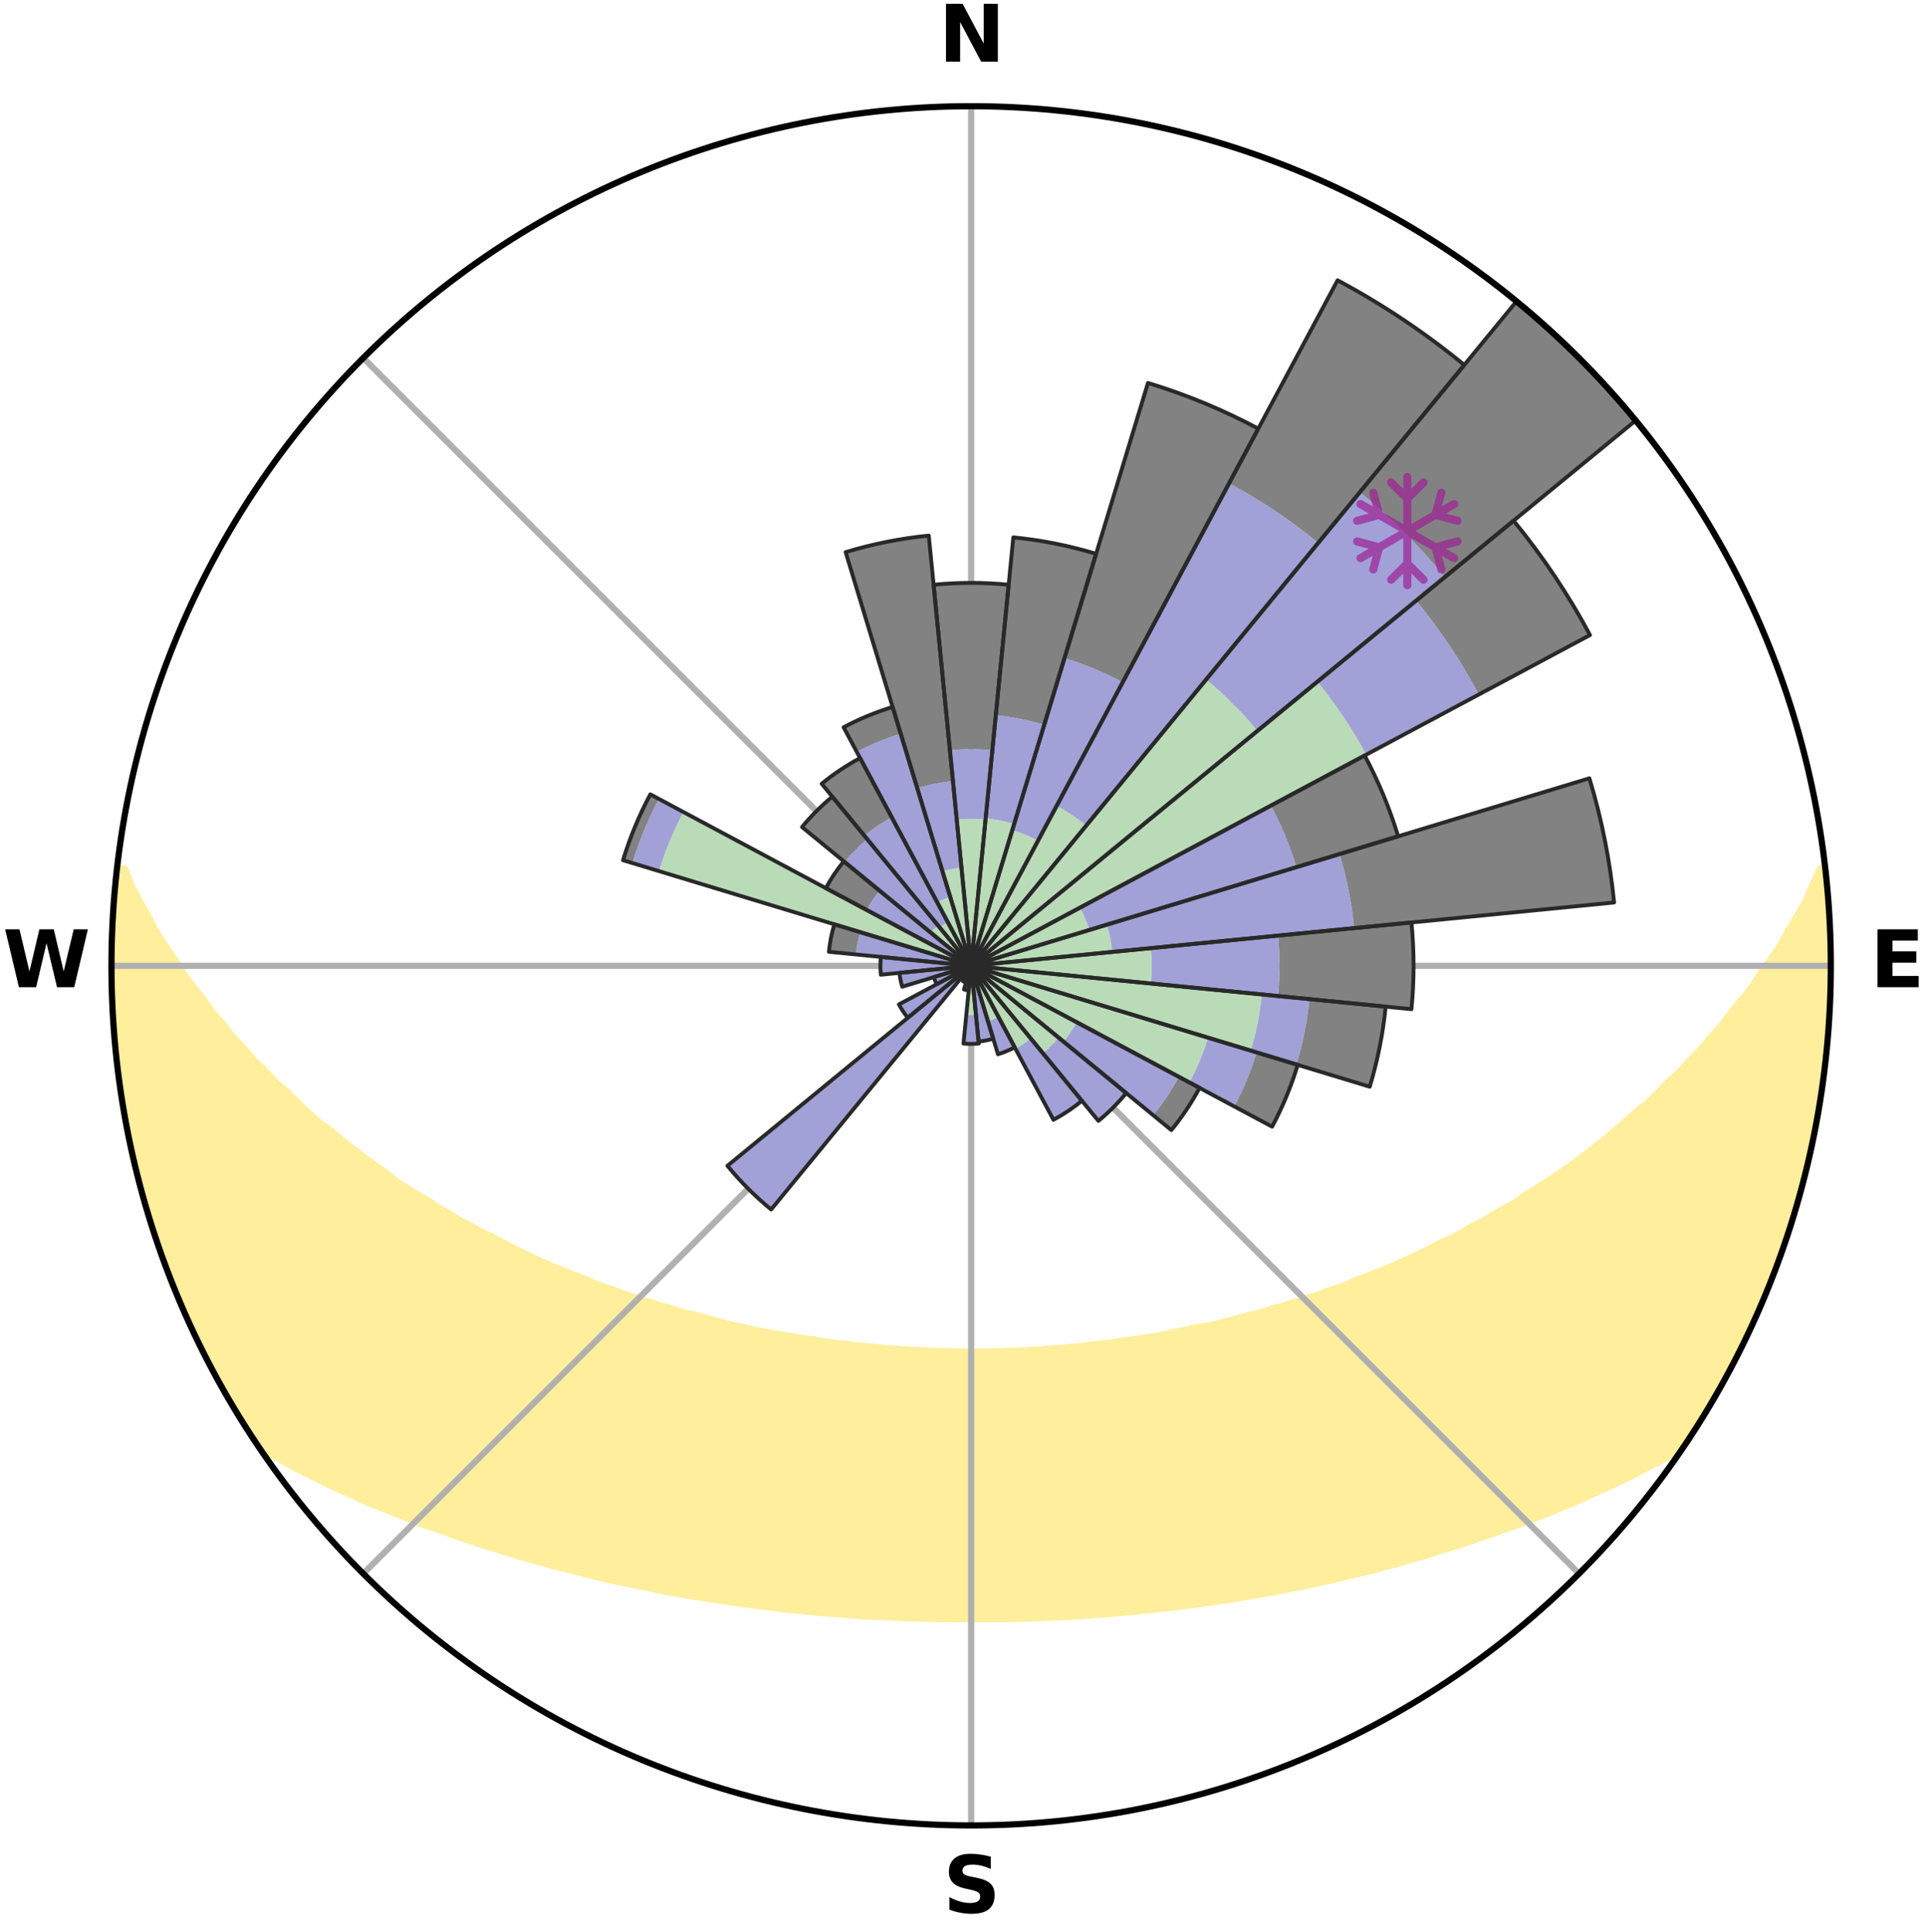 <?xml version="1.0" encoding="utf-8" standalone="no"?>
<!DOCTYPE svg PUBLIC "-//W3C//DTD SVG 1.1//EN"
  "http://www.w3.org/Graphics/SVG/1.1/DTD/svg11.dtd">
<svg xmlns:xlink="http://www.w3.org/1999/xlink" width="248.41pt" height="249.158pt" viewBox="0 0 248.41 249.158" xmlns="http://www.w3.org/2000/svg" version="1.1">
 <title>Ski Rose for Jay Peak Resort</title>
 <defs>
  <style type="text/css">*{stroke-linejoin: round; stroke-linecap: butt}</style>
 </defs>
 <g id="figure_1">
  <g id="patch_1">
   <path d="M 0 249.158 
L 248.41 249.158 
L 248.41 0 
L 0 0 
z
" style="fill: #ffffff"/>
  </g>
  <g id="axes_1">
   <g id="patch_2">
    <path d="M 236.135 124.579 
C 236.135 110.018 233.267 95.599 227.695 82.147 
C 222.122 68.695 213.955 56.471 203.659 46.175 
C 193.363 35.879 181.139 27.711 167.687 22.139 
C 154.235 16.567 139.815 13.699 125.255 13.699 
C 110.694 13.699 96.275 16.567 82.823 22.139 
C 69.371 27.711 57.147 35.879 46.851 46.175 
C 36.555 56.471 28.387 68.695 22.815 82.147 
C 17.243 95.599 14.375 110.018 14.375 124.579 
C 14.375 139.14 17.243 153.559 22.815 167.011 
C 28.387 180.463 36.555 192.687 46.851 202.983 
C 57.147 213.279 69.371 221.447 82.823 227.019 
C 96.275 232.591 110.694 235.459 125.255 235.459 
C 139.815 235.459 154.235 232.591 167.687 227.019 
C 181.139 221.447 193.363 213.279 203.659 202.983 
C 213.955 192.687 222.122 180.463 227.695 167.011 
C 233.267 153.559 236.135 139.14 236.135 124.579 
M 125.255 124.579 
C 125.255 124.579 125.255 124.579 125.255 124.579 
C 125.255 124.579 125.255 124.579 125.255 124.579 
C 125.255 124.579 125.255 124.579 125.255 124.579 
C 125.255 124.579 125.255 124.579 125.255 124.579 
C 125.255 124.579 125.255 124.579 125.255 124.579 
C 125.255 124.579 125.255 124.579 125.255 124.579 
C 125.255 124.579 125.255 124.579 125.255 124.579 
C 125.255 124.579 125.255 124.579 125.255 124.579 
C 125.255 124.579 125.255 124.579 125.255 124.579 
C 125.255 124.579 125.255 124.579 125.255 124.579 
C 125.255 124.579 125.255 124.579 125.255 124.579 
C 125.255 124.579 125.255 124.579 125.255 124.579 
C 125.255 124.579 125.255 124.579 125.255 124.579 
C 125.255 124.579 125.255 124.579 125.255 124.579 
C 125.255 124.579 125.255 124.579 125.255 124.579 
C 125.255 124.579 125.255 124.579 125.255 124.579 
z
" style="fill: #ffffff"/>
   </g>
   <g id="PolyCollection_1">
    <defs>
     <path id="m9805fdad3a" d="M 235.37 -137.125 
L 234.819 -137.062 
L 233.868 -135.037 
L 233.032 -133.061 
L 231.926 -131.103 
L 230.763 -129.186 
L 229.765 -127.316 
L 228.514 -125.48 
L 227.225 -123.689 
L 226.116 -121.938 
L 224.761 -120.235 
L 223.375 -118.578 
L 222.178 -116.951 
L 220.74 -115.385 
L 219.493 -113.842 
L 218.009 -112.368 
L 216.718 -110.91 
L 215.196 -109.528 
L 213.867 -108.156 
L 212.522 -106.824 
L 210.953 -105.58 
L 209.578 -104.335 
L 208.19 -103.131 
L 206.791 -101.967 
L 205.381 -100.845 
L 203.963 -99.763 
L 202.536 -98.721 
L 201.104 -97.72 
L 199.666 -96.758 
L 198.224 -95.836 
L 196.78 -94.952 
L 195.518 -94.028 
L 194.07 -93.218 
L 192.623 -92.446 
L 191.353 -91.624 
L 189.909 -90.922 
L 188.637 -90.165 
L 187.364 -89.439 
L 185.931 -88.838 
L 184.663 -88.174 
L 183.397 -87.538 
L 182.134 -86.932 
L 180.874 -86.353 
L 179.618 -85.802 
L 178.368 -85.277 
L 177.123 -84.779 
L 175.885 -84.306 
L 174.654 -83.857 
L 173.557 -83.325 
L 172.338 -82.923 
L 171.128 -82.544 
L 170.042 -82.078 
L 168.848 -81.74 
L 167.771 -81.315 
L 166.594 -81.017 
L 165.527 -80.629 
L 164.369 -80.368 
L 163.315 -80.016 
L 162.265 -79.682 
L 161.136 -79.47 
L 160.1 -79.168 
L 159.07 -78.881 
L 158.045 -78.609 
L 157.026 -78.352 
L 156.013 -78.108 
L 154.944 -77.976 
L 153.947 -77.757 
L 152.957 -77.551 
L 151.973 -77.356 
L 150.995 -77.172 
L 150.07 -76.91 
L 149.102 -76.749 
L 148.141 -76.597 
L 147.186 -76.455 
L 146.238 -76.321 
L 145.296 -76.196 
L 144.36 -76.078 
L 143.456 -75.897 
L 142.53 -75.796 
L 141.609 -75.701 
L 140.694 -75.612 
L 139.801 -75.471 
L 138.894 -75.397 
L 137.992 -75.327 
L 137.107 -75.213 
L 136.212 -75.156 
L 135.321 -75.103 
L 134.441 -75.015 
L 133.556 -74.973 
L 132.674 -74.933 
L 131.799 -74.87 
L 130.922 -74.84 
L 130.047 -74.813 
L 129.175 -74.773 
L 128.302 -74.755 
L 127.431 -74.731 
L 126.56 -74.721 
L 125.69 -74.714 
L 124.82 -74.714 
L 123.949 -74.724 
L 123.079 -74.736 
L 122.208 -74.762 
L 121.336 -74.782 
L 120.462 -74.805 
L 119.589 -74.854 
L 118.713 -74.886 
L 117.838 -74.951 
L 116.957 -74.993 
L 116.073 -75.038 
L 115.194 -75.127 
L 114.304 -75.183 
L 113.41 -75.242 
L 112.525 -75.357 
L 111.624 -75.429 
L 110.719 -75.506 
L 109.808 -75.587 
L 108.913 -75.739 
L 107.994 -75.836 
L 107.069 -75.939 
L 106.138 -76.048 
L 105.232 -76.241 
L 104.292 -76.368 
L 103.346 -76.503 
L 102.393 -76.647 
L 101.433 -76.8 
L 100.467 -76.963 
L 99.495 -77.135 
L 98.516 -77.319 
L 97.531 -77.513 
L 96.539 -77.719 
L 95.541 -77.937 
L 94.536 -78.168 
L 93.526 -78.413 
L 92.509 -78.671 
L 91.486 -78.944 
L 90.458 -79.231 
L 89.424 -79.534 
L 88.298 -79.747 
L 87.251 -80.082 
L 86.198 -80.434 
L 85.043 -80.696 
L 83.979 -81.083 
L 82.805 -81.382 
L 81.73 -81.807 
L 80.539 -82.145 
L 79.455 -82.611 
L 78.248 -82.991 
L 77.032 -83.393 
L 75.937 -83.924 
L 74.708 -84.372 
L 73.473 -84.845 
L 72.231 -85.343 
L 70.983 -85.868 
L 69.73 -86.418 
L 68.473 -86.996 
L 67.213 -87.602 
L 65.949 -88.237 
L 64.684 -88.9 
L 63.418 -89.593 
L 61.984 -90.226 
L 60.715 -90.982 
L 59.273 -91.682 
L 58.005 -92.503 
L 56.561 -93.274 
L 55.299 -94.161 
L 53.856 -95.005 
L 52.415 -95.887 
L 50.976 -96.808 
L 49.734 -97.836 
L 48.307 -98.833 
L 46.885 -99.869 
L 45.471 -100.946 
L 44.066 -102.064 
L 42.672 -103.222 
L 41.083 -104.371 
L 39.711 -105.614 
L 38.353 -106.899 
L 37.011 -108.224 
L 35.476 -109.555 
L 34.168 -110.966 
L 32.667 -112.39 
L 31.4 -113.886 
L 29.942 -115.401 
L 28.721 -116.982 
L 27.311 -118.589 
L 26.144 -120.252 
L 24.791 -121.948 
L 23.469 -123.691 
L 22.396 -125.477 
L 21.145 -127.305 
L 19.935 -129.177 
L 18.981 -131.079 
L 17.87 -133.03 
L 16.826 -135.02 
L 16.056 -137.021 
L 15.133 -137.126 
L 15.133 -137.126 
L 14.967 -135.199 
L 14.75 -133.276 
L 14.649 -131.344 
L 14.498 -129.415 
L 14.513 -127.479 
L 14.428 -125.546 
L 14.455 -123.612 
L 14.436 -121.677 
L 14.579 -119.747 
L 14.625 -117.813 
L 14.775 -115.884 
L 14.886 -113.952 
L 15.094 -112.028 
L 15.449 -110.123 
L 15.596 -108.19 
L 15.951 -106.288 
L 16.335 -104.392 
L 16.639 -102.481 
L 17.017 -100.583 
L 17.49 -98.707 
L 18.062 -96.857 
L 18.424 -94.952 
L 18.988 -93.101 
L 19.581 -91.26 
L 20.108 -89.398 
L 20.762 -87.576 
L 21.466 -85.774 
L 22.179 -83.976 
L 22.834 -82.155 
L 23.609 -80.382 
L 24.415 -78.624 
L 25.19 -76.851 
L 26.063 -75.124 
L 26.914 -73.386 
L 27.855 -71.695 
L 28.807 -70.012 
L 29.738 -68.316 
L 30.721 -66.649 
L 31.821 -65.055 
L 32.795 -63.381 
L 34.222 -62.014 
L 36.095 -60.982 
L 37.933 -59.965 
L 39.788 -58.998 
L 41.654 -58.08 
L 43.524 -57.205 
L 45.395 -56.372 
L 47.203 -55.525 
L 49.069 -54.767 
L 50.929 -54.047 
L 52.727 -53.306 
L 54.52 -52.599 
L 56.358 -51.977 
L 58.137 -51.333 
L 59.909 -50.719 
L 61.673 -50.134 
L 63.428 -49.577 
L 65.175 -49.048 
L 66.872 -48.493 
L 68.601 -48.016 
L 70.32 -47.563 
L 71.992 -47.081 
L 73.691 -46.675 
L 75.349 -46.242 
L 76.997 -45.829 
L 78.638 -45.439 
L 80.27 -45.068 
L 81.919 -44.765 
L 83.534 -44.434 
L 85.118 -44.077 
L 86.716 -43.781 
L 88.307 -43.505 
L 89.889 -43.242 
L 91.463 -42.998 
L 93.013 -42.73 
L 94.572 -42.513 
L 96.123 -42.313 
L 97.655 -42.092 
L 99.191 -41.916 
L 100.712 -41.723 
L 102.227 -41.545 
L 103.746 -41.41 
L 105.251 -41.258 
L 106.752 -41.119 
L 108.253 -41.014 
L 109.746 -40.899 
L 111.235 -40.797 
L 112.72 -40.707 
L 114.205 -40.645 
L 115.684 -40.576 
L 117.161 -40.518 
L 118.635 -40.472 
L 120.108 -40.437 
L 121.58 -40.412 
L 123.05 -40.398 
L 124.52 -40.395 
L 125.99 -40.396 
L 127.459 -40.399 
L 128.93 -40.413 
L 130.401 -40.438 
L 131.874 -40.474 
L 133.349 -40.52 
L 134.826 -40.578 
L 136.307 -40.631 
L 137.789 -40.709 
L 139.275 -40.8 
L 140.763 -40.903 
L 142.26 -40.998 
L 143.756 -41.124 
L 145.257 -41.262 
L 146.763 -41.415 
L 148.281 -41.55 
L 149.796 -41.728 
L 151.326 -41.891 
L 152.853 -42.098 
L 154.397 -42.283 
L 155.936 -42.519 
L 157.493 -42.737 
L 159.061 -42.964 
L 160.618 -43.249 
L 162.199 -43.512 
L 163.79 -43.788 
L 165.388 -44.085 
L 166.996 -44.395 
L 168.61 -44.728 
L 170.235 -45.076 
L 171.866 -45.448 
L 173.508 -45.837 
L 175.155 -46.251 
L 176.845 -46.635 
L 178.511 -47.09 
L 180.221 -47.519 
L 181.902 -48.025 
L 183.63 -48.503 
L 185.328 -49.057 
L 187.074 -49.587 
L 188.829 -50.143 
L 190.593 -50.728 
L 192.364 -51.342 
L 194.143 -51.986 
L 195.98 -52.609 
L 197.772 -53.316 
L 199.628 -54.001 
L 201.431 -54.776 
L 203.295 -55.535 
L 205.103 -56.382 
L 206.975 -57.214 
L 208.843 -58.09 
L 210.71 -59.007 
L 212.564 -59.974 
L 214.467 -60.945 
L 216.277 -62.021 
L 217.706 -63.387 
L 218.763 -65.008 
L 219.778 -66.655 
L 220.755 -68.325 
L 221.752 -69.984 
L 222.671 -71.686 
L 223.512 -73.43 
L 224.419 -75.138 
L 225.267 -76.876 
L 226.054 -78.642 
L 226.92 -80.374 
L 227.642 -82.169 
L 228.394 -83.951 
L 229.077 -85.762 
L 229.766 -87.57 
L 230.321 -89.424 
L 230.924 -91.262 
L 231.555 -93.092 
L 232.059 -94.96 
L 232.519 -96.839 
L 233.048 -98.7 
L 233.479 -100.586 
L 233.807 -102.494 
L 234.224 -104.383 
L 234.606 -106.28 
L 234.855 -108.199 
L 235.163 -110.109 
L 235.324 -112.038 
L 235.59 -113.955 
L 235.789 -115.88 
L 235.798 -117.818 
L 235.953 -119.746 
L 236.071 -121.677 
L 236.13 -123.611 
L 235.994 -125.545 
L 236.007 -127.479 
L 235.987 -129.414 
L 235.909 -131.347 
L 235.664 -133.268 
L 235.52 -135.196 
L 235.37 -137.125 
z
" style="stroke: #ffee9c"/>
    </defs>
    <g clip-path="url(#p8fb27a0872)">
     <use xlink:href="#m9805fdad3a" x="0" y="249.158" style="fill: #ffee9c; stroke: #ffee9c"/>
    </g>
   </g>
   <g id="matplotlib.axis_1">
    <g id="xtick_1">
     <g id="line2d_1">
      <path d="M 125.255 124.579 
L 125.255 13.699 
" clip-path="url(#p8fb27a0872)" style="fill: none; stroke: #b0b0b0; stroke-width: 0.8; stroke-linecap: square"/>
     </g>
     <g id="text_1">
      <!-- N -->
      <g transform="translate(121.07 7.958) scale(0.1 -0.1)">
       <defs>
        <path id="DejaVuSans-Bold-4e" d="M 588 4666 
L 1931 4666 
L 3628 1466 
L 3628 4666 
L 4769 4666 
L 4769 0 
L 3425 0 
L 1728 3200 
L 1728 0 
L 588 0 
L 588 4666 
z
" transform="scale(0.016)"/>
       </defs>
       <use xlink:href="#DejaVuSans-Bold-4e"/>
      </g>
     </g>
    </g>
    <g id="xtick_2">
     <g id="line2d_2">
      <path d="M 125.255 124.579 
L 203.659 46.175 
" clip-path="url(#p8fb27a0872)" style="fill: none; stroke: #b0b0b0; stroke-width: 0.8; stroke-linecap: square"/>
     </g>
    </g>
    <g id="xtick_3">
     <g id="line2d_3">
      <path d="M 125.255 124.579 
L 236.135 124.579 
" clip-path="url(#p8fb27a0872)" style="fill: none; stroke: #b0b0b0; stroke-width: 0.8; stroke-linecap: square"/>
     </g>
     <g id="text_2">
      <!-- E -->
      <g transform="translate(241.219 127.338) scale(0.1 -0.1)">
       <defs>
        <path id="DejaVuSans-Bold-45" d="M 588 4666 
L 3834 4666 
L 3834 3756 
L 1791 3756 
L 1791 2888 
L 3713 2888 
L 3713 1978 
L 1791 1978 
L 1791 909 
L 3903 909 
L 3903 0 
L 588 0 
L 588 4666 
z
" transform="scale(0.016)"/>
       </defs>
       <use xlink:href="#DejaVuSans-Bold-45"/>
      </g>
     </g>
    </g>
    <g id="xtick_4">
     <g id="line2d_4">
      <path d="M 125.255 124.579 
L 203.659 202.983 
" clip-path="url(#p8fb27a0872)" style="fill: none; stroke: #b0b0b0; stroke-width: 0.8; stroke-linecap: square"/>
     </g>
    </g>
    <g id="xtick_5">
     <g id="line2d_5">
      <path d="M 125.255 124.579 
L 125.255 235.459 
" clip-path="url(#p8fb27a0872)" style="fill: none; stroke: #b0b0b0; stroke-width: 0.8; stroke-linecap: square"/>
     </g>
     <g id="text_3">
      <!-- S -->
      <g transform="translate(121.654 246.718) scale(0.1 -0.1)">
       <defs>
        <path id="DejaVuSans-Bold-53" d="M 3834 4519 
L 3834 3531 
Q 3450 3703 3084 3790 
Q 2719 3878 2394 3878 
Q 1963 3878 1756 3759 
Q 1550 3641 1550 3391 
Q 1550 3203 1689 3098 
Q 1828 2994 2194 2919 
L 2706 2816 
Q 3484 2659 3812 2340 
Q 4141 2022 4141 1434 
Q 4141 663 3683 286 
Q 3225 -91 2284 -91 
Q 1841 -91 1394 -6 
Q 947 78 500 244 
L 500 1259 
Q 947 1022 1364 901 
Q 1781 781 2169 781 
Q 2563 781 2772 912 
Q 2981 1044 2981 1288 
Q 2981 1506 2839 1625 
Q 2697 1744 2272 1838 
L 1806 1941 
Q 1106 2091 782 2419 
Q 459 2747 459 3303 
Q 459 4000 909 4375 
Q 1359 4750 2203 4750 
Q 2588 4750 2994 4692 
Q 3400 4634 3834 4519 
z
" transform="scale(0.016)"/>
       </defs>
       <use xlink:href="#DejaVuSans-Bold-53"/>
      </g>
     </g>
    </g>
    <g id="xtick_6">
     <g id="line2d_6">
      <path d="M 125.255 124.579 
L 46.851 202.983 
" clip-path="url(#p8fb27a0872)" style="fill: none; stroke: #b0b0b0; stroke-width: 0.8; stroke-linecap: square"/>
     </g>
    </g>
    <g id="xtick_7">
     <g id="line2d_7">
      <path d="M 125.255 124.579 
L 14.375 124.579 
" clip-path="url(#p8fb27a0872)" style="fill: none; stroke: #b0b0b0; stroke-width: 0.8; stroke-linecap: square"/>
     </g>
     <g id="text_4">
      <!-- W -->
      <g transform="translate(0.36 127.338) scale(0.1 -0.1)">
       <defs>
        <path id="DejaVuSans-Bold-57" d="M 191 4666 
L 1344 4666 
L 2150 1275 
L 2950 4666 
L 4109 4666 
L 4909 1275 
L 5716 4666 
L 6859 4666 
L 5759 0 
L 4372 0 
L 3525 3547 
L 2688 0 
L 1300 0 
L 191 4666 
z
" transform="scale(0.016)"/>
       </defs>
       <use xlink:href="#DejaVuSans-Bold-57"/>
      </g>
     </g>
    </g>
    <g id="xtick_8">
     <g id="line2d_8">
      <path d="M 125.255 124.579 
L 46.851 46.175 
" clip-path="url(#p8fb27a0872)" style="fill: none; stroke: #b0b0b0; stroke-width: 0.8; stroke-linecap: square"/>
     </g>
    </g>
   </g>
   <g id="matplotlib.axis_2"/>
   <g id="patch_3">
    <path d="M 125.255 124.579 
C 125.255 124.579 125.255 124.579 125.255 124.579 
C 125.255 124.579 125.255 124.579 125.255 124.579 
L 125.255 124.579 
C 125.255 124.579 125.255 124.579 125.255 124.579 
C 125.255 124.579 125.255 124.579 125.255 124.579 
z
" clip-path="url(#p8fb27a0872)" style="fill: #d9d9d9"/>
   </g>
   <g id="patch_4">
    <path d="M 125.255 124.579 
C 125.255 124.579 125.255 124.579 125.255 124.579 
C 125.255 124.579 125.255 124.579 125.255 124.579 
L 125.255 124.579 
C 125.255 124.579 125.255 124.579 125.255 124.579 
C 125.255 124.579 125.255 124.579 125.255 124.579 
z
" clip-path="url(#p8fb27a0872)" style="fill: #d9d9d9"/>
   </g>
   <g id="patch_5">
    <path d="M 125.255 124.579 
C 125.255 124.579 125.255 124.579 125.255 124.579 
C 125.255 124.579 125.255 124.579 125.255 124.579 
L 125.255 124.579 
C 125.255 124.579 125.255 124.579 125.255 124.579 
C 125.255 124.579 125.255 124.579 125.255 124.579 
z
" clip-path="url(#p8fb27a0872)" style="fill: #d9d9d9"/>
   </g>
   <g id="patch_6">
    <path d="M 125.255 124.579 
C 125.255 124.579 125.255 124.579 125.255 124.579 
C 125.255 124.579 125.255 124.579 125.255 124.579 
L 125.255 124.579 
C 125.255 124.579 125.255 124.579 125.255 124.579 
C 125.255 124.579 125.255 124.579 125.255 124.579 
z
" clip-path="url(#p8fb27a0872)" style="fill: #d9d9d9"/>
   </g>
   <g id="patch_7">
    <path d="M 125.255 124.579 
C 125.255 124.579 125.255 124.579 125.255 124.579 
C 125.255 124.579 125.255 124.579 125.255 124.579 
L 125.255 124.579 
C 125.255 124.579 125.255 124.579 125.255 124.579 
C 125.255 124.579 125.255 124.579 125.255 124.579 
z
" clip-path="url(#p8fb27a0872)" style="fill: #d9d9d9"/>
   </g>
   <g id="patch_8">
    <path d="M 125.255 124.579 
C 125.255 124.579 125.255 124.579 125.255 124.579 
C 125.255 124.579 125.255 124.579 125.255 124.579 
L 125.255 124.579 
C 125.255 124.579 125.255 124.579 125.255 124.579 
C 125.255 124.579 125.255 124.579 125.255 124.579 
z
" clip-path="url(#p8fb27a0872)" style="fill: #d9d9d9"/>
   </g>
   <g id="patch_9">
    <path d="M 125.255 124.579 
C 125.255 124.579 125.255 124.579 125.255 124.579 
C 125.255 124.579 125.255 124.579 125.255 124.579 
L 125.255 124.579 
C 125.255 124.579 125.255 124.579 125.255 124.579 
C 125.255 124.579 125.255 124.579 125.255 124.579 
z
" clip-path="url(#p8fb27a0872)" style="fill: #d9d9d9"/>
   </g>
   <g id="patch_10">
    <path d="M 125.255 124.579 
C 125.255 124.579 125.255 124.579 125.255 124.579 
C 125.255 124.579 125.255 124.579 125.255 124.579 
L 125.255 124.579 
C 125.255 124.579 125.255 124.579 125.255 124.579 
C 125.255 124.579 125.255 124.579 125.255 124.579 
z
" clip-path="url(#p8fb27a0872)" style="fill: #d9d9d9"/>
   </g>
   <g id="patch_11">
    <path d="M 125.255 124.579 
C 125.255 124.579 125.255 124.579 125.255 124.579 
C 125.255 124.579 125.255 124.579 125.255 124.579 
L 125.255 124.579 
C 125.255 124.579 125.255 124.579 125.255 124.579 
C 125.255 124.579 125.255 124.579 125.255 124.579 
z
" clip-path="url(#p8fb27a0872)" style="fill: #d9d9d9"/>
   </g>
   <g id="patch_12">
    <path d="M 125.255 124.579 
C 125.255 124.579 125.255 124.579 125.255 124.579 
C 125.255 124.579 125.255 124.579 125.255 124.579 
L 125.255 124.579 
C 125.255 124.579 125.255 124.579 125.255 124.579 
C 125.255 124.579 125.255 124.579 125.255 124.579 
z
" clip-path="url(#p8fb27a0872)" style="fill: #d9d9d9"/>
   </g>
   <g id="patch_13">
    <path d="M 125.255 124.579 
C 125.255 124.579 125.255 124.579 125.255 124.579 
C 125.255 124.579 125.255 124.579 125.255 124.579 
L 125.255 124.579 
C 125.255 124.579 125.255 124.579 125.255 124.579 
C 125.255 124.579 125.255 124.579 125.255 124.579 
z
" clip-path="url(#p8fb27a0872)" style="fill: #d9d9d9"/>
   </g>
   <g id="patch_14">
    <path d="M 125.255 124.579 
C 125.255 124.579 125.255 124.579 125.255 124.579 
C 125.255 124.579 125.255 124.579 125.255 124.579 
L 125.255 124.579 
C 125.255 124.579 125.255 124.579 125.255 124.579 
C 125.255 124.579 125.255 124.579 125.255 124.579 
z
" clip-path="url(#p8fb27a0872)" style="fill: #d9d9d9"/>
   </g>
   <g id="patch_15">
    <path d="M 125.255 124.579 
C 125.255 124.579 125.255 124.579 125.255 124.579 
C 125.255 124.579 125.255 124.579 125.255 124.579 
L 125.255 124.579 
C 125.255 124.579 125.255 124.579 125.255 124.579 
C 125.255 124.579 125.255 124.579 125.255 124.579 
z
" clip-path="url(#p8fb27a0872)" style="fill: #d9d9d9"/>
   </g>
   <g id="patch_16">
    <path d="M 125.255 124.579 
C 125.255 124.579 125.255 124.579 125.255 124.579 
C 125.255 124.579 125.255 124.579 125.255 124.579 
L 125.255 124.579 
C 125.255 124.579 125.255 124.579 125.255 124.579 
C 125.255 124.579 125.255 124.579 125.255 124.579 
z
" clip-path="url(#p8fb27a0872)" style="fill: #d9d9d9"/>
   </g>
   <g id="patch_17">
    <path d="M 125.255 124.579 
C 125.255 124.579 125.255 124.579 125.255 124.579 
C 125.255 124.579 125.255 124.579 125.255 124.579 
L 125.255 124.579 
C 125.255 124.579 125.255 124.579 125.255 124.579 
C 125.255 124.579 125.255 124.579 125.255 124.579 
z
" clip-path="url(#p8fb27a0872)" style="fill: #d9d9d9"/>
   </g>
   <g id="patch_18">
    <path d="M 125.255 124.579 
C 125.255 124.579 125.255 124.579 125.255 124.579 
C 125.255 124.579 125.255 124.579 125.255 124.579 
L 125.255 124.579 
C 125.255 124.579 125.255 124.579 125.255 124.579 
C 125.255 124.579 125.255 124.579 125.255 124.579 
z
" clip-path="url(#p8fb27a0872)" style="fill: #d9d9d9"/>
   </g>
   <g id="patch_19">
    <path d="M 125.255 124.579 
C 125.255 124.579 125.255 124.579 125.255 124.579 
C 125.255 124.579 125.255 124.579 125.255 124.579 
L 125.255 124.579 
C 125.255 124.579 125.255 124.579 125.255 124.579 
C 125.255 124.579 125.255 124.579 125.255 124.579 
z
" clip-path="url(#p8fb27a0872)" style="fill: #d9d9d9"/>
   </g>
   <g id="patch_20">
    <path d="M 125.255 124.579 
C 125.255 124.579 125.255 124.579 125.255 124.579 
C 125.255 124.579 125.255 124.579 125.255 124.579 
L 125.255 124.579 
C 125.255 124.579 125.255 124.579 125.255 124.579 
C 125.255 124.579 125.255 124.579 125.255 124.579 
z
" clip-path="url(#p8fb27a0872)" style="fill: #d9d9d9"/>
   </g>
   <g id="patch_21">
    <path d="M 125.255 124.579 
C 125.255 124.579 125.255 124.579 125.255 124.579 
C 125.255 124.579 125.255 124.579 125.255 124.579 
L 125.255 124.579 
C 125.255 124.579 125.255 124.579 125.255 124.579 
C 125.255 124.579 125.255 124.579 125.255 124.579 
z
" clip-path="url(#p8fb27a0872)" style="fill: #d9d9d9"/>
   </g>
   <g id="patch_22">
    <path d="M 125.255 124.579 
C 125.255 124.579 125.255 124.579 125.255 124.579 
C 125.255 124.579 125.255 124.579 125.255 124.579 
L 125.255 124.579 
C 125.255 124.579 125.255 124.579 125.255 124.579 
C 125.255 124.579 125.255 124.579 125.255 124.579 
z
" clip-path="url(#p8fb27a0872)" style="fill: #d9d9d9"/>
   </g>
   <g id="patch_23">
    <path d="M 125.255 124.579 
C 125.255 124.579 125.255 124.579 125.255 124.579 
C 125.255 124.579 125.255 124.579 125.255 124.579 
L 125.255 124.579 
C 125.255 124.579 125.255 124.579 125.255 124.579 
C 125.255 124.579 125.255 124.579 125.255 124.579 
z
" clip-path="url(#p8fb27a0872)" style="fill: #d9d9d9"/>
   </g>
   <g id="patch_24">
    <path d="M 125.255 124.579 
C 125.255 124.579 125.255 124.579 125.255 124.579 
C 125.255 124.579 125.255 124.579 125.255 124.579 
L 125.255 124.579 
C 125.255 124.579 125.255 124.579 125.255 124.579 
C 125.255 124.579 125.255 124.579 125.255 124.579 
z
" clip-path="url(#p8fb27a0872)" style="fill: #d9d9d9"/>
   </g>
   <g id="patch_25">
    <path d="M 125.255 124.579 
C 125.255 124.579 125.255 124.579 125.255 124.579 
C 125.255 124.579 125.255 124.579 125.255 124.579 
L 125.255 124.579 
C 125.255 124.579 125.255 124.579 125.255 124.579 
C 125.255 124.579 125.255 124.579 125.255 124.579 
z
" clip-path="url(#p8fb27a0872)" style="fill: #d9d9d9"/>
   </g>
   <g id="patch_26">
    <path d="M 125.255 124.579 
C 125.255 124.579 125.255 124.579 125.255 124.579 
C 125.255 124.579 125.255 124.579 125.255 124.579 
L 125.255 124.579 
C 125.255 124.579 125.255 124.579 125.255 124.579 
C 125.255 124.579 125.255 124.579 125.255 124.579 
z
" clip-path="url(#p8fb27a0872)" style="fill: #d9d9d9"/>
   </g>
   <g id="patch_27">
    <path d="M 125.255 124.579 
C 125.255 124.579 125.255 124.579 125.255 124.579 
C 125.255 124.579 125.255 124.579 125.255 124.579 
L 125.255 124.579 
C 125.255 124.579 125.255 124.579 125.255 124.579 
C 125.255 124.579 125.255 124.579 125.255 124.579 
z
" clip-path="url(#p8fb27a0872)" style="fill: #d9d9d9"/>
   </g>
   <g id="patch_28">
    <path d="M 125.255 124.579 
C 125.255 124.579 125.255 124.579 125.255 124.579 
C 125.255 124.579 125.255 124.579 125.255 124.579 
L 125.255 124.579 
C 125.255 124.579 125.255 124.579 125.255 124.579 
C 125.255 124.579 125.255 124.579 125.255 124.579 
z
" clip-path="url(#p8fb27a0872)" style="fill: #d9d9d9"/>
   </g>
   <g id="patch_29">
    <path d="M 125.255 124.579 
C 125.255 124.579 125.255 124.579 125.255 124.579 
C 125.255 124.579 125.255 124.579 125.255 124.579 
L 125.255 124.579 
C 125.255 124.579 125.255 124.579 125.255 124.579 
C 125.255 124.579 125.255 124.579 125.255 124.579 
z
" clip-path="url(#p8fb27a0872)" style="fill: #d9d9d9"/>
   </g>
   <g id="patch_30">
    <path d="M 125.255 124.579 
C 125.255 124.579 125.255 124.579 125.255 124.579 
C 125.255 124.579 125.255 124.579 125.255 124.579 
L 125.255 124.579 
C 125.255 124.579 125.255 124.579 125.255 124.579 
C 125.255 124.579 125.255 124.579 125.255 124.579 
z
" clip-path="url(#p8fb27a0872)" style="fill: #d9d9d9"/>
   </g>
   <g id="patch_31">
    <path d="M 125.255 124.579 
C 125.255 124.579 125.255 124.579 125.255 124.579 
C 125.255 124.579 125.255 124.579 125.255 124.579 
L 125.255 124.579 
C 125.255 124.579 125.255 124.579 125.255 124.579 
C 125.255 124.579 125.255 124.579 125.255 124.579 
z
" clip-path="url(#p8fb27a0872)" style="fill: #d9d9d9"/>
   </g>
   <g id="patch_32">
    <path d="M 125.255 124.579 
C 125.255 124.579 125.255 124.579 125.255 124.579 
C 125.255 124.579 125.255 124.579 125.255 124.579 
L 125.255 124.579 
C 125.255 124.579 125.255 124.579 125.255 124.579 
C 125.255 124.579 125.255 124.579 125.255 124.579 
z
" clip-path="url(#p8fb27a0872)" style="fill: #d9d9d9"/>
   </g>
   <g id="patch_33">
    <path d="M 125.255 124.579 
C 125.255 124.579 125.255 124.579 125.255 124.579 
C 125.255 124.579 125.255 124.579 125.255 124.579 
L 125.255 124.579 
C 125.255 124.579 125.255 124.579 125.255 124.579 
C 125.255 124.579 125.255 124.579 125.255 124.579 
z
" clip-path="url(#p8fb27a0872)" style="fill: #d9d9d9"/>
   </g>
   <g id="patch_34">
    <path d="M 125.255 124.579 
C 125.255 124.579 125.255 124.579 125.255 124.579 
C 125.255 124.579 125.255 124.579 125.255 124.579 
L 125.255 124.579 
C 125.255 124.579 125.255 124.579 125.255 124.579 
C 125.255 124.579 125.255 124.579 125.255 124.579 
z
" clip-path="url(#p8fb27a0872)" style="fill: #d9d9d9"/>
   </g>
   <g id="patch_35">
    <path d="M 125.255 124.579 
C 125.255 124.579 125.255 124.579 125.255 124.579 
C 125.255 124.579 125.255 124.579 125.255 124.579 
L 127.115 105.694 
C 126.497 105.633 125.876 105.603 125.255 105.603 
C 124.634 105.603 124.013 105.633 123.395 105.694 
z
" clip-path="url(#p8fb27a0872)" style="fill: #badbb8"/>
   </g>
   <g id="patch_36">
    <path d="M 125.255 124.579 
C 125.255 124.579 125.255 124.579 125.255 124.579 
C 125.255 124.579 125.255 124.579 125.255 124.579 
L 130.802 106.292 
C 130.204 106.111 129.596 105.959 128.983 105.837 
C 128.369 105.715 127.75 105.623 127.128 105.561 
z
" clip-path="url(#p8fb27a0872)" style="fill: #badbb8"/>
   </g>
   <g id="patch_37">
    <path d="M 125.255 124.579 
C 125.255 124.579 125.255 124.579 125.255 124.579 
C 125.255 124.579 125.255 124.579 125.255 124.579 
L 133.88 108.443 
C 133.351 108.161 132.81 107.905 132.256 107.676 
C 131.703 107.446 131.139 107.245 130.566 107.071 
z
" clip-path="url(#p8fb27a0872)" style="fill: #badbb8"/>
   </g>
   <g id="patch_38">
    <path d="M 125.255 124.579 
C 125.255 124.579 125.255 124.579 125.255 124.579 
C 125.255 124.579 125.255 124.579 125.255 124.579 
L 140.102 106.487 
C 139.51 106.001 138.895 105.545 138.258 105.119 
C 137.621 104.693 136.963 104.299 136.288 103.938 
z
" clip-path="url(#p8fb27a0872)" style="fill: #badbb8"/>
   </g>
   <g id="patch_39">
    <path d="M 125.255 124.579 
C 125.255 124.579 125.255 124.579 125.255 124.579 
C 125.255 124.579 125.255 124.579 125.255 124.579 
L 162.185 94.271 
C 161.193 93.063 160.142 91.903 159.036 90.798 
C 157.931 89.692 156.771 88.641 155.562 87.649 
z
" clip-path="url(#p8fb27a0872)" style="fill: #badbb8"/>
   </g>
   <g id="patch_40">
    <path d="M 125.255 124.579 
C 125.255 124.579 125.255 124.579 125.255 124.579 
C 125.255 124.579 125.255 124.579 125.255 124.579 
L 176.203 97.347 
C 175.312 95.679 174.339 94.056 173.289 92.484 
C 172.238 90.912 171.111 89.392 169.911 87.93 
z
" clip-path="url(#p8fb27a0872)" style="fill: #badbb8"/>
   </g>
   <g id="patch_41">
    <path d="M 125.255 124.579 
C 125.255 124.579 125.255 124.579 125.255 124.579 
C 125.255 124.579 125.255 124.579 125.255 124.579 
L 140.494 119.956 
C 140.343 119.458 140.167 118.966 139.967 118.485 
C 139.768 118.003 139.545 117.532 139.299 117.072 
z
" clip-path="url(#p8fb27a0872)" style="fill: #badbb8"/>
   </g>
   <g id="patch_42">
    <path d="M 125.255 124.579 
C 125.255 124.579 125.255 124.579 125.255 124.579 
C 125.255 124.579 125.255 124.579 125.255 124.579 
L 143.463 122.786 
C 143.404 122.19 143.316 121.597 143.199 121.01 
C 143.083 120.422 142.937 119.841 142.763 119.268 
z
" clip-path="url(#p8fb27a0872)" style="fill: #badbb8"/>
   </g>
   <g id="patch_43">
    <path d="M 125.255 124.579 
C 125.255 124.579 125.255 124.579 125.255 124.579 
C 125.255 124.579 125.255 124.579 125.255 124.579 
L 148.439 126.862 
C 148.513 126.104 148.551 125.342 148.551 124.579 
C 148.551 123.817 148.513 123.055 148.439 122.296 
z
" clip-path="url(#p8fb27a0872)" style="fill: #badbb8"/>
   </g>
   <g id="patch_44">
    <path d="M 125.255 124.579 
C 125.255 124.579 125.255 124.579 125.255 124.579 
C 125.255 124.579 125.255 124.579 125.255 124.579 
L 161.317 135.518 
C 161.675 134.338 161.975 133.141 162.216 131.931 
C 162.456 130.721 162.637 129.5 162.758 128.273 
z
" clip-path="url(#p8fb27a0872)" style="fill: #badbb8"/>
   </g>
   <g id="patch_45">
    <path d="M 125.255 124.579 
C 125.255 124.579 125.255 124.579 125.255 124.579 
C 125.255 124.579 125.255 124.579 125.255 124.579 
L 153.414 139.63 
C 153.906 138.709 154.353 137.763 154.753 136.798 
C 155.153 135.832 155.506 134.848 155.809 133.848 
z
" clip-path="url(#p8fb27a0872)" style="fill: #badbb8"/>
   </g>
   <g id="patch_46">
    <path d="M 125.255 124.579 
C 125.255 124.579 125.255 124.579 125.255 124.579 
C 125.255 124.579 125.255 124.579 125.255 124.579 
L 137.19 134.374 
C 137.51 133.983 137.812 133.577 138.092 133.157 
C 138.373 132.737 138.633 132.303 138.871 131.857 
z
" clip-path="url(#p8fb27a0872)" style="fill: #badbb8"/>
   </g>
   <g id="patch_47">
    <path d="M 125.255 124.579 
C 125.255 124.579 125.255 124.579 125.255 124.579 
C 125.255 124.579 125.255 124.579 125.255 124.579 
L 134.514 135.861 
C 134.883 135.558 135.237 135.237 135.575 134.899 
C 135.913 134.562 136.234 134.207 136.537 133.838 
z
" clip-path="url(#p8fb27a0872)" style="fill: #badbb8"/>
   </g>
   <g id="patch_48">
    <path d="M 125.255 124.579 
C 125.255 124.579 125.255 124.579 125.255 124.579 
C 125.255 124.579 125.255 124.579 125.255 124.579 
L 130.972 135.275 
C 131.322 135.088 131.663 134.884 131.993 134.663 
C 132.323 134.443 132.642 134.206 132.949 133.954 
z
" clip-path="url(#p8fb27a0872)" style="fill: #badbb8"/>
   </g>
   <g id="patch_49">
    <path d="M 125.255 124.579 
C 125.255 124.579 125.255 124.579 125.255 124.579 
C 125.255 124.579 125.255 124.579 125.255 124.579 
L 127.423 131.727 
C 127.657 131.656 127.887 131.573 128.113 131.48 
C 128.339 131.386 128.56 131.282 128.776 131.166 
z
" clip-path="url(#p8fb27a0872)" style="fill: #badbb8"/>
   </g>
   <g id="patch_50">
    <path d="M 125.255 124.579 
C 125.255 124.579 125.255 124.579 125.255 124.579 
C 125.255 124.579 125.255 124.579 125.255 124.579 
L 125.255 124.579 
C 125.255 124.579 125.255 124.579 125.255 124.579 
C 125.255 124.579 125.255 124.579 125.255 124.579 
z
" clip-path="url(#p8fb27a0872)" style="fill: #badbb8"/>
   </g>
   <g id="patch_51">
    <path d="M 125.255 124.579 
C 125.255 124.579 125.255 124.579 125.255 124.579 
C 125.255 124.579 125.255 124.579 125.255 124.579 
L 124.63 130.918 
C 124.838 130.939 125.046 130.949 125.255 130.949 
C 125.463 130.949 125.672 130.939 125.879 130.918 
z
" clip-path="url(#p8fb27a0872)" style="fill: #badbb8"/>
   </g>
   <g id="patch_52">
    <path d="M 125.255 124.579 
C 125.255 124.579 125.255 124.579 125.255 124.579 
C 125.255 124.579 125.255 124.579 125.255 124.579 
L 125.255 124.579 
C 125.255 124.579 125.255 124.579 125.255 124.579 
C 125.255 124.579 125.255 124.579 125.255 124.579 
z
" clip-path="url(#p8fb27a0872)" style="fill: #badbb8"/>
   </g>
   <g id="patch_53">
    <path d="M 125.255 124.579 
C 125.255 124.579 125.255 124.579 125.255 124.579 
C 125.255 124.579 125.255 124.579 125.255 124.579 
L 125.255 124.579 
C 125.255 124.579 125.255 124.579 125.255 124.579 
C 125.255 124.579 125.255 124.579 125.255 124.579 
z
" clip-path="url(#p8fb27a0872)" style="fill: #badbb8"/>
   </g>
   <g id="patch_54">
    <path d="M 125.255 124.579 
C 125.255 124.579 125.255 124.579 125.255 124.579 
C 125.255 124.579 125.255 124.579 125.255 124.579 
L 125.255 124.579 
C 125.255 124.579 125.255 124.579 125.255 124.579 
C 125.255 124.579 125.255 124.579 125.255 124.579 
z
" clip-path="url(#p8fb27a0872)" style="fill: #badbb8"/>
   </g>
   <g id="patch_55">
    <path d="M 125.255 124.579 
C 125.255 124.579 125.255 124.579 125.255 124.579 
C 125.255 124.579 125.255 124.579 125.255 124.579 
L 125.255 124.579 
C 125.255 124.579 125.255 124.579 125.255 124.579 
C 125.255 124.579 125.255 124.579 125.255 124.579 
z
" clip-path="url(#p8fb27a0872)" style="fill: #badbb8"/>
   </g>
   <g id="patch_56">
    <path d="M 125.255 124.579 
C 125.255 124.579 125.255 124.579 125.255 124.579 
C 125.255 124.579 125.255 124.579 125.255 124.579 
L 125.255 124.579 
C 125.255 124.579 125.255 124.579 125.255 124.579 
C 125.255 124.579 125.255 124.579 125.255 124.579 
z
" clip-path="url(#p8fb27a0872)" style="fill: #badbb8"/>
   </g>
   <g id="patch_57">
    <path d="M 125.255 124.579 
C 125.255 124.579 125.255 124.579 125.255 124.579 
C 125.255 124.579 125.255 124.579 125.255 124.579 
L 125.255 124.579 
C 125.255 124.579 125.255 124.579 125.255 124.579 
C 125.255 124.579 125.255 124.579 125.255 124.579 
z
" clip-path="url(#p8fb27a0872)" style="fill: #badbb8"/>
   </g>
   <g id="patch_58">
    <path d="M 125.255 124.579 
C 125.255 124.579 125.255 124.579 125.255 124.579 
C 125.255 124.579 125.255 124.579 125.255 124.579 
L 125.255 124.579 
C 125.255 124.579 125.255 124.579 125.255 124.579 
C 125.255 124.579 125.255 124.579 125.255 124.579 
z
" clip-path="url(#p8fb27a0872)" style="fill: #badbb8"/>
   </g>
   <g id="patch_59">
    <path d="M 125.255 124.579 
C 125.255 124.579 125.255 124.579 125.255 124.579 
C 125.255 124.579 125.255 124.579 125.255 124.579 
L 125.255 124.579 
C 125.255 124.579 125.255 124.579 125.255 124.579 
C 125.255 124.579 125.255 124.579 125.255 124.579 
z
" clip-path="url(#p8fb27a0872)" style="fill: #badbb8"/>
   </g>
   <g id="patch_60">
    <path d="M 125.255 124.579 
C 125.255 124.579 125.255 124.579 125.255 124.579 
C 125.255 124.579 125.255 124.579 125.255 124.579 
L 125.255 124.579 
C 125.255 124.579 125.255 124.579 125.255 124.579 
C 125.255 124.579 125.255 124.579 125.255 124.579 
z
" clip-path="url(#p8fb27a0872)" style="fill: #badbb8"/>
   </g>
   <g id="patch_61">
    <path d="M 125.255 124.579 
C 125.255 124.579 125.255 124.579 125.255 124.579 
C 125.255 124.579 125.255 124.579 125.255 124.579 
L 88.15 104.746 
C 87.501 105.961 86.912 107.206 86.385 108.479 
C 85.858 109.751 85.394 111.048 84.994 112.366 
z
" clip-path="url(#p8fb27a0872)" style="fill: #badbb8"/>
   </g>
   <g id="patch_62">
    <path d="M 125.255 124.579 
C 125.255 124.579 125.255 124.579 125.255 124.579 
C 125.255 124.579 125.255 124.579 125.255 124.579 
L 125.255 124.579 
C 125.255 124.579 125.255 124.579 125.255 124.579 
C 125.255 124.579 125.255 124.579 125.255 124.579 
z
" clip-path="url(#p8fb27a0872)" style="fill: #badbb8"/>
   </g>
   <g id="patch_63">
    <path d="M 125.255 124.579 
C 125.255 124.579 125.255 124.579 125.255 124.579 
C 125.255 124.579 125.255 124.579 125.255 124.579 
L 120.969 119.356 
C 120.798 119.497 120.634 119.645 120.477 119.802 
C 120.321 119.958 120.172 120.122 120.032 120.293 
z
" clip-path="url(#p8fb27a0872)" style="fill: #badbb8"/>
   </g>
   <g id="patch_64">
    <path d="M 125.255 124.579 
C 125.255 124.579 125.255 124.579 125.255 124.579 
C 125.255 124.579 125.255 124.579 125.255 124.579 
L 122.252 118.961 
C 122.068 119.06 121.889 119.167 121.716 119.283 
C 121.543 119.399 121.375 119.523 121.214 119.655 
z
" clip-path="url(#p8fb27a0872)" style="fill: #badbb8"/>
   </g>
   <g id="patch_65">
    <path d="M 125.255 124.579 
C 125.255 124.579 125.255 124.579 125.255 124.579 
C 125.255 124.579 125.255 124.579 125.255 124.579 
L 122.559 115.693 
C 122.269 115.781 121.982 115.884 121.701 116 
C 121.421 116.117 121.146 116.247 120.878 116.39 
z
" clip-path="url(#p8fb27a0872)" style="fill: #badbb8"/>
   </g>
   <g id="patch_66">
    <path d="M 125.255 124.579 
C 125.255 124.579 125.255 124.579 125.255 124.579 
C 125.255 124.579 125.255 124.579 125.255 124.579 
L 124.006 111.901 
C 123.591 111.942 123.178 112.003 122.769 112.084 
C 122.36 112.165 121.956 112.267 121.557 112.388 
z
" clip-path="url(#p8fb27a0872)" style="fill: #badbb8"/>
   </g>
   <g id="patch_67">
    <path d="M 123.395 105.694 
C 124.013 105.633 124.634 105.603 125.255 105.603 
C 125.876 105.603 126.497 105.633 127.115 105.694 
L 127.994 96.766 
C 127.084 96.676 126.17 96.631 125.255 96.631 
C 124.34 96.631 123.426 96.676 122.515 96.766 
z
" clip-path="url(#p8fb27a0872)" style="fill: #a1a1d8"/>
   </g>
   <g id="patch_68">
    <path d="M 127.128 105.561 
C 127.75 105.623 128.369 105.715 128.983 105.837 
C 129.596 105.959 130.204 106.111 130.802 106.292 
L 134.683 93.497 
C 133.666 93.189 132.634 92.93 131.591 92.723 
C 130.549 92.516 129.496 92.359 128.438 92.255 
z
" clip-path="url(#p8fb27a0872)" style="fill: #a1a1d8"/>
   </g>
   <g id="patch_69">
    <path d="M 130.566 107.071 
C 131.139 107.245 131.703 107.446 132.256 107.676 
C 132.81 107.905 133.351 108.161 133.88 108.443 
L 144.802 88.01 
C 143.605 87.37 142.377 86.789 141.123 86.27 
C 139.869 85.751 138.59 85.293 137.292 84.899 
z
" clip-path="url(#p8fb27a0872)" style="fill: #a1a1d8"/>
   </g>
   <g id="patch_70">
    <path d="M 136.288 103.938 
C 136.963 104.299 137.621 104.693 138.258 105.119 
C 138.895 105.545 139.51 106.001 140.102 106.487 
L 170.026 70.025 
C 168.241 68.559 166.384 67.183 164.463 65.899 
C 162.543 64.616 160.56 63.428 158.523 62.339 
z
" clip-path="url(#p8fb27a0872)" style="fill: #a1a1d8"/>
   </g>
   <g id="patch_71">
    <path d="M 155.562 87.649 
C 156.771 88.641 157.931 89.692 159.036 90.798 
C 160.142 91.903 161.193 93.063 162.185 94.271 
L 186.36 74.431 
C 184.719 72.431 182.98 70.513 181.15 68.684 
C 179.321 66.854 177.403 65.115 175.403 63.474 
z
" clip-path="url(#p8fb27a0872)" style="fill: #a1a1d8"/>
   </g>
   <g id="patch_72">
    <path d="M 169.911 87.93 
C 171.111 89.392 172.238 90.912 173.289 92.484 
C 174.339 94.056 175.312 95.679 176.203 97.347 
L 190.738 89.577 
C 189.593 87.434 188.342 85.348 186.992 83.327 
C 185.642 81.307 184.193 79.353 182.652 77.475 
z
" clip-path="url(#p8fb27a0872)" style="fill: #a1a1d8"/>
   </g>
   <g id="patch_73">
    <path d="M 139.299 117.072 
C 139.545 117.532 139.768 118.003 139.967 118.485 
C 140.167 118.966 140.343 119.458 140.494 119.956 
L 167.211 111.852 
C 166.794 110.479 166.31 109.127 165.761 107.801 
C 165.212 106.475 164.598 105.177 163.921 103.911 
z
" clip-path="url(#p8fb27a0872)" style="fill: #a1a1d8"/>
   </g>
   <g id="patch_74">
    <path d="M 142.763 119.268 
C 142.937 119.841 143.083 120.422 143.199 121.01 
C 143.316 121.597 143.404 122.19 143.463 122.786 
L 174.664 119.713 
C 174.505 118.095 174.266 116.487 173.949 114.893 
C 173.632 113.299 173.237 111.722 172.765 110.167 
z
" clip-path="url(#p8fb27a0872)" style="fill: #a1a1d8"/>
   </g>
   <g id="patch_75">
    <path d="M 148.439 122.296 
C 148.513 123.055 148.551 123.817 148.551 124.579 
C 148.551 125.342 148.513 126.104 148.439 126.862 
L 164.843 128.478 
C 164.971 127.182 165.035 125.881 165.035 124.579 
C 165.035 123.277 164.971 121.976 164.843 120.68 
z
" clip-path="url(#p8fb27a0872)" style="fill: #a1a1d8"/>
   </g>
   <g id="patch_76">
    <path d="M 162.758 128.273 
C 162.637 129.5 162.456 130.721 162.216 131.931 
C 161.975 133.141 161.675 134.338 161.317 135.518 
L 167.211 137.306 
C 167.627 135.933 167.976 134.54 168.256 133.133 
C 168.536 131.725 168.747 130.305 168.887 128.876 
z
" clip-path="url(#p8fb27a0872)" style="fill: #a1a1d8"/>
   </g>
   <g id="patch_77">
    <path d="M 155.809 133.848 
C 155.506 134.848 155.153 135.832 154.753 136.798 
C 154.353 137.763 153.906 138.709 153.414 139.63 
L 159.195 142.72 
C 159.788 141.609 160.327 140.47 160.809 139.306 
C 161.291 138.142 161.716 136.956 162.082 135.75 
z
" clip-path="url(#p8fb27a0872)" style="fill: #a1a1d8"/>
   </g>
   <g id="patch_78">
    <path d="M 138.871 131.857 
C 138.633 132.303 138.373 132.737 138.092 133.157 
C 137.812 133.577 137.51 133.983 137.19 134.374 
L 148.741 143.853 
C 149.372 143.085 149.964 142.286 150.517 141.459 
C 151.069 140.632 151.581 139.778 152.05 138.901 
z
" clip-path="url(#p8fb27a0872)" style="fill: #a1a1d8"/>
   </g>
   <g id="patch_79">
    <path d="M 136.537 133.838 
C 136.234 134.207 135.913 134.562 135.575 134.899 
C 135.237 135.237 134.883 135.558 134.514 135.861 
L 141.67 144.58 
C 142.324 144.043 142.952 143.474 143.551 142.875 
C 144.15 142.276 144.719 141.648 145.256 140.994 
z
" clip-path="url(#p8fb27a0872)" style="fill: #a1a1d8"/>
   </g>
   <g id="patch_80">
    <path d="M 132.949 133.954 
C 132.642 134.206 132.323 134.443 131.993 134.663 
C 131.663 134.884 131.322 135.088 130.972 135.275 
L 135.871 144.441 
C 136.521 144.093 137.154 143.714 137.767 143.305 
C 138.38 142.895 138.972 142.456 139.542 141.988 
z
" clip-path="url(#p8fb27a0872)" style="fill: #a1a1d8"/>
   </g>
   <g id="patch_81">
    <path d="M 128.776 131.166 
C 128.56 131.282 128.339 131.386 128.113 131.48 
C 127.887 131.573 127.657 131.656 127.423 131.727 
L 128.714 135.983 
C 129.087 135.87 129.455 135.738 129.815 135.589 
C 130.176 135.44 130.528 135.273 130.872 135.089 
z
" clip-path="url(#p8fb27a0872)" style="fill: #a1a1d8"/>
   </g>
   <g id="patch_82">
    <path d="M 125.255 124.579 
C 125.255 124.579 125.255 124.579 125.255 124.579 
C 125.255 124.579 125.255 124.579 125.255 124.579 
L 126.217 134.348 
C 126.537 134.317 126.855 134.27 127.17 134.207 
C 127.485 134.144 127.797 134.066 128.104 133.973 
z
" clip-path="url(#p8fb27a0872)" style="fill: #a1a1d8"/>
   </g>
   <g id="patch_83">
    <path d="M 125.879 130.918 
C 125.672 130.939 125.463 130.949 125.255 130.949 
C 125.046 130.949 124.838 130.939 124.63 130.918 
L 124.268 134.602 
C 124.596 134.635 124.925 134.651 125.255 134.651 
C 125.585 134.651 125.914 134.635 126.242 134.602 
z
" clip-path="url(#p8fb27a0872)" style="fill: #a1a1d8"/>
   </g>
   <g id="patch_84">
    <path d="M 125.255 124.579 
C 125.255 124.579 125.255 124.579 125.255 124.579 
C 125.255 124.579 125.255 124.579 125.255 124.579 
L 124.33 127.627 
C 124.43 127.657 124.531 127.682 124.633 127.703 
C 124.736 127.723 124.839 127.738 124.943 127.749 
z
" clip-path="url(#p8fb27a0872)" style="fill: #a1a1d8"/>
   </g>
   <g id="patch_85">
    <path d="M 125.255 124.579 
C 125.255 124.579 125.255 124.579 125.255 124.579 
C 125.255 124.579 125.255 124.579 125.255 124.579 
L 124.193 126.565 
C 124.258 126.6 124.325 126.632 124.393 126.66 
C 124.461 126.688 124.531 126.713 124.601 126.734 
z
" clip-path="url(#p8fb27a0872)" style="fill: #a1a1d8"/>
   </g>
   <g id="patch_86">
    <path d="M 125.255 124.579 
C 125.255 124.579 125.255 124.579 125.255 124.579 
C 125.255 124.579 125.255 124.579 125.255 124.579 
L 125.255 124.579 
C 125.255 124.579 125.255 124.579 125.255 124.579 
C 125.255 124.579 125.255 124.579 125.255 124.579 
z
" clip-path="url(#p8fb27a0872)" style="fill: #a1a1d8"/>
   </g>
   <g id="patch_87">
    <path d="M 125.255 124.579 
C 125.255 124.579 125.255 124.579 125.255 124.579 
C 125.255 124.579 125.255 124.579 125.255 124.579 
L 93.822 150.375 
C 94.667 151.404 95.561 152.391 96.502 153.332 
C 97.443 154.273 98.43 155.167 99.459 156.012 
z
" clip-path="url(#p8fb27a0872)" style="fill: #a1a1d8"/>
   </g>
   <g id="patch_88">
    <path d="M 125.255 124.579 
C 125.255 124.579 125.255 124.579 125.255 124.579 
C 125.255 124.579 125.255 124.579 125.255 124.579 
L 115.939 129.559 
C 116.102 129.863 116.28 130.16 116.472 130.448 
C 116.664 130.735 116.87 131.013 117.089 131.28 
z
" clip-path="url(#p8fb27a0872)" style="fill: #a1a1d8"/>
   </g>
   <g id="patch_89">
    <path d="M 125.255 124.579 
C 125.255 124.579 125.255 124.579 125.255 124.579 
C 125.255 124.579 125.255 124.579 125.255 124.579 
L 120.436 126.041 
C 120.484 126.199 120.539 126.354 120.602 126.506 
C 120.665 126.658 120.736 126.808 120.814 126.953 
z
" clip-path="url(#p8fb27a0872)" style="fill: #a1a1d8"/>
   </g>
   <g id="patch_90">
    <path d="M 125.255 124.579 
C 125.255 124.579 125.255 124.579 125.255 124.579 
C 125.255 124.579 125.255 124.579 125.255 124.579 
L 116.014 125.489 
C 116.044 125.792 116.088 126.093 116.148 126.391 
C 116.207 126.689 116.281 126.984 116.369 127.275 
z
" clip-path="url(#p8fb27a0872)" style="fill: #a1a1d8"/>
   </g>
   <g id="patch_91">
    <path d="M 125.255 124.579 
C 125.255 124.579 125.255 124.579 125.255 124.579 
C 125.255 124.579 125.255 124.579 125.255 124.579 
L 113.609 123.432 
C 113.571 123.813 113.553 124.196 113.553 124.579 
C 113.553 124.962 113.571 125.345 113.609 125.726 
z
" clip-path="url(#p8fb27a0872)" style="fill: #a1a1d8"/>
   </g>
   <g id="patch_92">
    <path d="M 125.255 124.579 
C 125.255 124.579 125.255 124.579 125.255 124.579 
C 125.255 124.579 125.255 124.579 125.255 124.579 
L 110.959 120.243 
C 110.817 120.71 110.699 121.185 110.603 121.665 
C 110.508 122.144 110.436 122.628 110.388 123.115 
z
" clip-path="url(#p8fb27a0872)" style="fill: #a1a1d8"/>
   </g>
   <g id="patch_93">
    <path d="M 84.994 112.366 
C 85.394 111.048 85.858 109.751 86.385 108.479 
C 86.912 107.206 87.501 105.961 88.15 104.746 
L 84.989 103.056 
C 84.284 104.374 83.645 105.726 83.073 107.107 
C 82.501 108.488 81.998 109.895 81.564 111.326 
z
" clip-path="url(#p8fb27a0872)" style="fill: #a1a1d8"/>
   </g>
   <g id="patch_94">
    <path d="M 125.255 124.579 
C 125.255 124.579 125.255 124.579 125.255 124.579 
C 125.255 124.579 125.255 124.579 125.255 124.579 
L 113.448 114.889 
C 113.13 115.276 112.832 115.677 112.555 116.093 
C 112.277 116.509 112.02 116.938 111.784 117.379 
z
" clip-path="url(#p8fb27a0872)" style="fill: #a1a1d8"/>
   </g>
   <g id="patch_95">
    <path d="M 120.032 120.293 
C 120.172 120.122 120.321 119.958 120.477 119.802 
C 120.634 119.645 120.798 119.497 120.969 119.356 
L 111.852 108.248 
C 111.318 108.687 110.805 109.151 110.316 109.64 
C 109.827 110.129 109.362 110.642 108.924 111.177 
z
" clip-path="url(#p8fb27a0872)" style="fill: #a1a1d8"/>
   </g>
   <g id="patch_96">
    <path d="M 121.214 119.655 
C 121.375 119.523 121.543 119.399 121.716 119.283 
C 121.889 119.167 122.068 119.06 122.252 118.961 
L 115.017 105.425 
C 114.39 105.76 113.78 106.126 113.189 106.521 
C 112.598 106.916 112.026 107.34 111.477 107.79 
z
" clip-path="url(#p8fb27a0872)" style="fill: #a1a1d8"/>
   </g>
   <g id="patch_97">
    <path d="M 120.878 116.39 
C 121.146 116.247 121.421 116.117 121.701 116 
C 121.982 115.884 122.269 115.781 122.559 115.693 
L 116.173 94.639 
C 115.193 94.936 114.228 95.282 113.282 95.674 
C 112.336 96.065 111.409 96.504 110.506 96.986 
z
" clip-path="url(#p8fb27a0872)" style="fill: #a1a1d8"/>
   </g>
   <g id="patch_98">
    <path d="M 121.557 112.388 
C 121.956 112.267 122.36 112.165 122.769 112.084 
C 123.178 112.003 123.591 111.942 124.006 111.901 
L 122.908 100.754 
C 122.128 100.831 121.353 100.946 120.584 101.099 
C 119.816 101.252 119.055 101.442 118.305 101.67 
z
" clip-path="url(#p8fb27a0872)" style="fill: #a1a1d8"/>
   </g>
   <g id="patch_99">
    <path d="M 122.515 96.766 
C 123.426 96.676 124.34 96.631 125.255 96.631 
C 126.17 96.631 127.084 96.676 127.994 96.766 
L 130.096 75.425 
C 128.487 75.266 126.872 75.187 125.255 75.187 
C 123.638 75.187 122.022 75.266 120.414 75.425 
z
" clip-path="url(#p8fb27a0872)" style="fill: #828282"/>
   </g>
   <g id="patch_100">
    <path d="M 128.438 92.255 
C 129.496 92.359 130.549 92.516 131.591 92.723 
C 132.634 92.93 133.666 93.189 134.683 93.497 
L 141.375 71.439 
C 139.635 70.911 137.871 70.469 136.088 70.115 
C 134.306 69.76 132.507 69.493 130.698 69.315 
z
" clip-path="url(#p8fb27a0872)" style="fill: #828282"/>
   </g>
   <g id="patch_101">
    <path d="M 137.292 84.899 
C 138.59 85.293 139.869 85.751 141.123 86.27 
C 142.377 86.789 143.605 87.37 144.802 88.01 
L 162.29 55.29 
C 160.022 54.078 157.696 52.978 155.321 51.994 
C 152.945 51.01 150.522 50.143 148.061 49.397 
z
" clip-path="url(#p8fb27a0872)" style="fill: #828282"/>
   </g>
   <g id="patch_102">
    <path d="M 158.523 62.339 
C 160.56 63.428 162.543 64.616 164.463 65.899 
C 166.384 67.183 168.241 68.559 170.026 70.025 
L 188.861 47.075 
C 186.324 44.993 183.686 43.037 180.958 41.214 
C 178.229 39.391 175.413 37.702 172.518 36.155 
z
" clip-path="url(#p8fb27a0872)" style="fill: #828282"/>
   </g>
   <g id="patch_103">
    <path d="M 175.403 63.474 
C 177.403 65.115 179.321 66.854 181.15 68.684 
C 182.98 70.513 184.719 72.431 186.36 74.431 
L 210.966 54.238 
C 208.664 51.432 206.225 48.741 203.659 46.175 
C 201.093 43.609 198.402 41.17 195.596 38.868 
z
" clip-path="url(#p8fb27a0872)" style="fill: #828282"/>
   </g>
   <g id="patch_104">
    <path d="M 182.652 77.475 
C 184.193 79.353 185.642 81.307 186.992 83.327 
C 188.342 85.348 189.593 87.434 190.738 89.577 
L 205.073 81.915 
C 203.677 79.303 202.153 76.76 200.507 74.297 
C 198.861 71.834 197.096 69.453 195.216 67.163 
z
" clip-path="url(#p8fb27a0872)" style="fill: #828282"/>
   </g>
   <g id="patch_105">
    <path d="M 163.921 103.911 
C 164.598 105.177 165.212 106.475 165.761 107.801 
C 166.31 109.127 166.794 110.479 167.211 111.852 
L 180.327 107.873 
C 179.78 106.071 179.145 104.296 178.424 102.556 
C 177.703 100.815 176.897 99.112 176.009 97.45 
z
" clip-path="url(#p8fb27a0872)" style="fill: #828282"/>
   </g>
   <g id="patch_106">
    <path d="M 172.765 110.167 
C 173.237 111.722 173.632 113.299 173.949 114.893 
C 174.266 116.487 174.505 118.095 174.664 119.713 
L 208.181 116.412 
C 207.914 113.697 207.513 110.998 206.981 108.323 
C 206.449 105.648 205.786 103 204.994 100.39 
z
" clip-path="url(#p8fb27a0872)" style="fill: #828282"/>
   </g>
   <g id="patch_107">
    <path d="M 164.843 120.68 
C 164.971 121.976 165.035 123.277 165.035 124.579 
C 165.035 125.881 164.971 127.182 164.843 128.478 
L 182.043 130.172 
C 182.226 128.313 182.318 126.447 182.318 124.579 
C 182.318 122.711 182.226 120.845 182.043 118.986 
z
" clip-path="url(#p8fb27a0872)" style="fill: #828282"/>
   </g>
   <g id="patch_108">
    <path d="M 168.887 128.876 
C 168.747 130.305 168.536 131.725 168.256 133.133 
C 167.976 134.54 167.627 135.933 167.211 137.306 
L 176.663 140.173 
C 177.173 138.491 177.6 136.784 177.943 135.059 
C 178.287 133.335 178.545 131.595 178.717 129.845 
z
" clip-path="url(#p8fb27a0872)" style="fill: #828282"/>
   </g>
   <g id="patch_109">
    <path d="M 162.082 135.75 
C 161.716 136.956 161.291 138.142 160.809 139.306 
C 160.327 140.47 159.788 141.609 159.195 142.72 
L 164.074 145.328 
C 164.753 144.058 165.37 142.755 165.921 141.424 
C 166.472 140.093 166.958 138.735 167.376 137.356 
z
" clip-path="url(#p8fb27a0872)" style="fill: #828282"/>
   </g>
   <g id="patch_110">
    <path d="M 152.05 138.901 
C 151.581 139.778 151.069 140.632 150.517 141.459 
C 149.964 142.286 149.372 143.085 148.741 143.853 
L 151.076 145.77 
C 151.77 144.925 152.422 144.046 153.029 143.137 
C 153.637 142.228 154.199 141.29 154.715 140.326 
z
" clip-path="url(#p8fb27a0872)" style="fill: #828282"/>
   </g>
   <g id="patch_111">
    <path d="M 145.256 140.994 
C 144.719 141.648 144.15 142.276 143.551 142.875 
C 142.952 143.474 142.324 144.043 141.67 144.58 
L 141.67 144.58 
C 142.324 144.043 142.952 143.474 143.551 142.875 
C 144.15 142.276 144.719 141.648 145.256 140.994 
z
" clip-path="url(#p8fb27a0872)" style="fill: #828282"/>
   </g>
   <g id="patch_112">
    <path d="M 139.542 141.988 
C 138.972 142.456 138.38 142.895 137.767 143.305 
C 137.154 143.714 136.521 144.093 135.871 144.441 
L 135.871 144.441 
C 136.521 144.093 137.154 143.714 137.767 143.305 
C 138.38 142.895 138.972 142.456 139.542 141.988 
z
" clip-path="url(#p8fb27a0872)" style="fill: #828282"/>
   </g>
   <g id="patch_113">
    <path d="M 130.872 135.089 
C 130.528 135.273 130.176 135.44 129.815 135.589 
C 129.455 135.738 129.087 135.87 128.714 135.983 
L 128.714 135.983 
C 129.087 135.87 129.455 135.738 129.815 135.589 
C 130.176 135.44 130.528 135.273 130.872 135.089 
z
" clip-path="url(#p8fb27a0872)" style="fill: #828282"/>
   </g>
   <g id="patch_114">
    <path d="M 128.104 133.973 
C 127.797 134.066 127.485 134.144 127.17 134.207 
C 126.855 134.27 126.537 134.317 126.217 134.348 
L 126.217 134.348 
C 126.537 134.317 126.855 134.27 127.17 134.207 
C 127.485 134.144 127.797 134.066 128.104 133.973 
z
" clip-path="url(#p8fb27a0872)" style="fill: #828282"/>
   </g>
   <g id="patch_115">
    <path d="M 126.242 134.602 
C 125.914 134.635 125.585 134.651 125.255 134.651 
C 124.925 134.651 124.596 134.635 124.268 134.602 
L 124.268 134.602 
C 124.596 134.635 124.925 134.651 125.255 134.651 
C 125.585 134.651 125.914 134.635 126.242 134.602 
z
" clip-path="url(#p8fb27a0872)" style="fill: #828282"/>
   </g>
   <g id="patch_116">
    <path d="M 124.943 127.749 
C 124.839 127.738 124.736 127.723 124.633 127.703 
C 124.531 127.682 124.43 127.657 124.33 127.627 
L 124.33 127.627 
C 124.43 127.657 124.531 127.682 124.633 127.703 
C 124.736 127.723 124.839 127.738 124.943 127.749 
z
" clip-path="url(#p8fb27a0872)" style="fill: #828282"/>
   </g>
   <g id="patch_117">
    <path d="M 124.601 126.734 
C 124.531 126.713 124.461 126.688 124.393 126.66 
C 124.325 126.632 124.258 126.6 124.193 126.565 
L 124.193 126.565 
C 124.258 126.6 124.325 126.632 124.393 126.66 
C 124.461 126.688 124.531 126.713 124.601 126.734 
z
" clip-path="url(#p8fb27a0872)" style="fill: #828282"/>
   </g>
   <g id="patch_118">
    <path d="M 125.255 124.579 
C 125.255 124.579 125.255 124.579 125.255 124.579 
C 125.255 124.579 125.255 124.579 125.255 124.579 
L 125.255 124.579 
C 125.255 124.579 125.255 124.579 125.255 124.579 
C 125.255 124.579 125.255 124.579 125.255 124.579 
z
" clip-path="url(#p8fb27a0872)" style="fill: #828282"/>
   </g>
   <g id="patch_119">
    <path d="M 99.459 156.012 
C 98.43 155.167 97.443 154.273 96.502 153.332 
C 95.561 152.391 94.667 151.404 93.822 150.375 
L 93.822 150.375 
C 94.667 151.404 95.561 152.391 96.502 153.332 
C 97.443 154.273 98.43 155.167 99.459 156.012 
z
" clip-path="url(#p8fb27a0872)" style="fill: #828282"/>
   </g>
   <g id="patch_120">
    <path d="M 117.089 131.28 
C 116.87 131.013 116.664 130.735 116.472 130.448 
C 116.28 130.16 116.102 129.863 115.939 129.559 
L 115.939 129.559 
C 116.102 129.863 116.28 130.16 116.472 130.448 
C 116.664 130.735 116.87 131.013 117.089 131.28 
z
" clip-path="url(#p8fb27a0872)" style="fill: #828282"/>
   </g>
   <g id="patch_121">
    <path d="M 120.814 126.953 
C 120.736 126.808 120.665 126.658 120.602 126.506 
C 120.539 126.354 120.484 126.199 120.436 126.041 
L 120.436 126.041 
C 120.484 126.199 120.539 126.354 120.602 126.506 
C 120.665 126.658 120.736 126.808 120.814 126.953 
z
" clip-path="url(#p8fb27a0872)" style="fill: #828282"/>
   </g>
   <g id="patch_122">
    <path d="M 116.369 127.275 
C 116.281 126.984 116.207 126.689 116.148 126.391 
C 116.088 126.093 116.044 125.792 116.014 125.489 
L 116.014 125.489 
C 116.044 125.792 116.088 126.093 116.148 126.391 
C 116.207 126.689 116.281 126.984 116.369 127.275 
z
" clip-path="url(#p8fb27a0872)" style="fill: #828282"/>
   </g>
   <g id="patch_123">
    <path d="M 113.609 125.726 
C 113.571 125.345 113.553 124.962 113.553 124.579 
C 113.553 124.196 113.571 123.813 113.609 123.432 
L 113.609 123.432 
C 113.571 123.813 113.553 124.196 113.553 124.579 
C 113.553 124.962 113.571 125.345 113.609 125.726 
z
" clip-path="url(#p8fb27a0872)" style="fill: #828282"/>
   </g>
   <g id="patch_124">
    <path d="M 110.388 123.115 
C 110.436 122.628 110.508 122.144 110.603 121.665 
C 110.699 121.185 110.817 120.71 110.959 120.243 
L 107.614 119.228 
C 107.439 119.805 107.293 120.391 107.175 120.983 
C 107.057 121.575 106.969 122.172 106.909 122.772 
z
" clip-path="url(#p8fb27a0872)" style="fill: #828282"/>
   </g>
   <g id="patch_125">
    <path d="M 81.564 111.326 
C 81.998 109.895 82.501 108.488 83.073 107.107 
C 83.645 105.726 84.284 104.374 84.989 103.056 
L 83.878 102.462 
C 83.154 103.817 82.497 105.206 81.909 106.625 
C 81.321 108.043 80.804 109.49 80.358 110.96 
z
" clip-path="url(#p8fb27a0872)" style="fill: #828282"/>
   </g>
   <g id="patch_126">
    <path d="M 111.784 117.379 
C 112.02 116.938 112.277 116.509 112.555 116.093 
C 112.832 115.677 113.13 115.276 113.448 114.889 
L 108.831 111.101 
C 108.39 111.638 107.976 112.197 107.589 112.775 
C 107.203 113.354 106.845 113.95 106.517 114.564 
z
" clip-path="url(#p8fb27a0872)" style="fill: #828282"/>
   </g>
   <g id="patch_127">
    <path d="M 108.924 111.177 
C 109.362 110.642 109.827 110.129 110.316 109.64 
C 110.805 109.151 111.318 108.687 111.852 108.248 
L 107.353 102.766 
C 106.639 103.352 105.954 103.972 105.301 104.625 
C 104.648 105.279 104.027 105.963 103.442 106.677 
z
" clip-path="url(#p8fb27a0872)" style="fill: #828282"/>
   </g>
   <g id="patch_128">
    <path d="M 111.477 107.79 
C 112.026 107.34 112.598 106.916 113.189 106.521 
C 113.78 106.126 114.39 105.76 115.017 105.425 
L 110.933 97.784 
C 110.056 98.253 109.202 98.764 108.375 99.317 
C 107.548 99.869 106.749 100.462 105.98 101.093 
z
" clip-path="url(#p8fb27a0872)" style="fill: #828282"/>
   </g>
   <g id="patch_129">
    <path d="M 110.506 96.986 
C 111.409 96.504 112.336 96.065 113.282 95.674 
C 114.228 95.282 115.193 94.936 116.173 94.639 
L 115.127 91.192 
C 114.034 91.524 112.958 91.909 111.903 92.346 
C 110.848 92.783 109.815 93.271 108.808 93.809 
z
" clip-path="url(#p8fb27a0872)" style="fill: #828282"/>
   </g>
   <g id="patch_130">
    <path d="M 118.305 101.67 
C 119.055 101.442 119.816 101.252 120.584 101.099 
C 121.353 100.946 122.128 100.831 122.908 100.754 
L 119.789 69.088 
C 117.973 69.267 116.167 69.535 114.377 69.891 
C 112.587 70.247 110.815 70.691 109.069 71.221 
z
" clip-path="url(#p8fb27a0872)" style="fill: #828282"/>
   </g>
   <g id="patch_131">
    <path d="M 125.255 124.579 
C 125.255 124.579 125.255 124.579 125.255 124.579 
C 125.255 124.579 125.255 124.579 125.255 124.579 
L 130.096 75.425 
C 128.487 75.266 126.872 75.187 125.255 75.187 
C 123.638 75.187 122.022 75.266 120.414 75.425 
L 125.255 124.579 
z
" clip-path="url(#p8fb27a0872)" style="fill: none; stroke: #292929; stroke-width: 0.5; stroke-linejoin: miter"/>
   </g>
   <g id="patch_132">
    <path d="M 125.255 124.579 
C 125.255 124.579 125.255 124.579 125.255 124.579 
C 125.255 124.579 125.255 124.579 125.255 124.579 
L 141.375 71.439 
C 139.635 70.911 137.871 70.469 136.088 70.115 
C 134.306 69.76 132.507 69.493 130.698 69.315 
L 125.255 124.579 
z
" clip-path="url(#p8fb27a0872)" style="fill: none; stroke: #292929; stroke-width: 0.5; stroke-linejoin: miter"/>
   </g>
   <g id="patch_133">
    <path d="M 125.255 124.579 
C 125.255 124.579 125.255 124.579 125.255 124.579 
C 125.255 124.579 125.255 124.579 125.255 124.579 
L 162.29 55.29 
C 160.022 54.078 157.696 52.978 155.321 51.994 
C 152.945 51.01 150.522 50.143 148.061 49.397 
L 125.255 124.579 
z
" clip-path="url(#p8fb27a0872)" style="fill: none; stroke: #292929; stroke-width: 0.5; stroke-linejoin: miter"/>
   </g>
   <g id="patch_134">
    <path d="M 125.255 124.579 
C 125.255 124.579 125.255 124.579 125.255 124.579 
C 125.255 124.579 125.255 124.579 125.255 124.579 
L 188.861 47.075 
C 186.324 44.993 183.686 43.037 180.958 41.214 
C 178.229 39.391 175.413 37.702 172.518 36.155 
L 125.255 124.579 
z
" clip-path="url(#p8fb27a0872)" style="fill: none; stroke: #292929; stroke-width: 0.5; stroke-linejoin: miter"/>
   </g>
   <g id="patch_135">
    <path d="M 125.255 124.579 
C 125.255 124.579 125.255 124.579 125.255 124.579 
C 125.255 124.579 125.255 124.579 125.255 124.579 
L 210.966 54.238 
C 208.664 51.432 206.225 48.741 203.659 46.175 
C 201.093 43.609 198.402 41.17 195.596 38.868 
L 125.255 124.579 
z
" clip-path="url(#p8fb27a0872)" style="fill: none; stroke: #292929; stroke-width: 0.5; stroke-linejoin: miter"/>
   </g>
   <g id="patch_136">
    <path d="M 125.255 124.579 
C 125.255 124.579 125.255 124.579 125.255 124.579 
C 125.255 124.579 125.255 124.579 125.255 124.579 
L 205.073 81.915 
C 203.677 79.303 202.153 76.76 200.507 74.297 
C 198.861 71.834 197.096 69.453 195.216 67.163 
L 125.255 124.579 
z
" clip-path="url(#p8fb27a0872)" style="fill: none; stroke: #292929; stroke-width: 0.5; stroke-linejoin: miter"/>
   </g>
   <g id="patch_137">
    <path d="M 125.255 124.579 
C 125.255 124.579 125.255 124.579 125.255 124.579 
C 125.255 124.579 125.255 124.579 125.255 124.579 
L 180.327 107.873 
C 179.78 106.071 179.145 104.296 178.424 102.556 
C 177.703 100.815 176.897 99.112 176.009 97.45 
L 125.255 124.579 
z
" clip-path="url(#p8fb27a0872)" style="fill: none; stroke: #292929; stroke-width: 0.5; stroke-linejoin: miter"/>
   </g>
   <g id="patch_138">
    <path d="M 125.255 124.579 
C 125.255 124.579 125.255 124.579 125.255 124.579 
C 125.255 124.579 125.255 124.579 125.255 124.579 
L 208.181 116.412 
C 207.914 113.697 207.513 110.998 206.981 108.323 
C 206.449 105.648 205.786 103 204.994 100.39 
L 125.255 124.579 
z
" clip-path="url(#p8fb27a0872)" style="fill: none; stroke: #292929; stroke-width: 0.5; stroke-linejoin: miter"/>
   </g>
   <g id="patch_139">
    <path d="M 125.255 124.579 
C 125.255 124.579 125.255 124.579 125.255 124.579 
C 125.255 124.579 125.255 124.579 125.255 124.579 
L 182.043 130.172 
C 182.226 128.313 182.318 126.447 182.318 124.579 
C 182.318 122.711 182.226 120.845 182.043 118.986 
L 125.255 124.579 
z
" clip-path="url(#p8fb27a0872)" style="fill: none; stroke: #292929; stroke-width: 0.5; stroke-linejoin: miter"/>
   </g>
   <g id="patch_140">
    <path d="M 125.255 124.579 
C 125.255 124.579 125.255 124.579 125.255 124.579 
C 125.255 124.579 125.255 124.579 125.255 124.579 
L 176.663 140.173 
C 177.173 138.491 177.6 136.784 177.943 135.059 
C 178.287 133.335 178.545 131.595 178.717 129.845 
L 125.255 124.579 
z
" clip-path="url(#p8fb27a0872)" style="fill: none; stroke: #292929; stroke-width: 0.5; stroke-linejoin: miter"/>
   </g>
   <g id="patch_141">
    <path d="M 125.255 124.579 
C 125.255 124.579 125.255 124.579 125.255 124.579 
C 125.255 124.579 125.255 124.579 125.255 124.579 
L 164.074 145.328 
C 164.753 144.058 165.37 142.755 165.921 141.424 
C 166.472 140.093 166.958 138.735 167.376 137.356 
L 125.255 124.579 
z
" clip-path="url(#p8fb27a0872)" style="fill: none; stroke: #292929; stroke-width: 0.5; stroke-linejoin: miter"/>
   </g>
   <g id="patch_142">
    <path d="M 125.255 124.579 
C 125.255 124.579 125.255 124.579 125.255 124.579 
C 125.255 124.579 125.255 124.579 125.255 124.579 
L 151.076 145.77 
C 151.77 144.925 152.422 144.046 153.029 143.137 
C 153.637 142.228 154.199 141.29 154.715 140.326 
L 125.255 124.579 
z
" clip-path="url(#p8fb27a0872)" style="fill: none; stroke: #292929; stroke-width: 0.5; stroke-linejoin: miter"/>
   </g>
   <g id="patch_143">
    <path d="M 125.255 124.579 
C 125.255 124.579 125.255 124.579 125.255 124.579 
C 125.255 124.579 125.255 124.579 125.255 124.579 
L 141.67 144.58 
C 142.324 144.043 142.952 143.474 143.551 142.875 
C 144.15 142.276 144.719 141.648 145.256 140.994 
L 125.255 124.579 
z
" clip-path="url(#p8fb27a0872)" style="fill: none; stroke: #292929; stroke-width: 0.5; stroke-linejoin: miter"/>
   </g>
   <g id="patch_144">
    <path d="M 125.255 124.579 
C 125.255 124.579 125.255 124.579 125.255 124.579 
C 125.255 124.579 125.255 124.579 125.255 124.579 
L 135.871 144.441 
C 136.521 144.093 137.154 143.714 137.767 143.305 
C 138.38 142.895 138.972 142.456 139.542 141.988 
L 125.255 124.579 
z
" clip-path="url(#p8fb27a0872)" style="fill: none; stroke: #292929; stroke-width: 0.5; stroke-linejoin: miter"/>
   </g>
   <g id="patch_145">
    <path d="M 125.255 124.579 
C 125.255 124.579 125.255 124.579 125.255 124.579 
C 125.255 124.579 125.255 124.579 125.255 124.579 
L 128.714 135.983 
C 129.087 135.87 129.455 135.738 129.815 135.589 
C 130.176 135.44 130.528 135.273 130.872 135.089 
L 125.255 124.579 
z
" clip-path="url(#p8fb27a0872)" style="fill: none; stroke: #292929; stroke-width: 0.5; stroke-linejoin: miter"/>
   </g>
   <g id="patch_146">
    <path d="M 125.255 124.579 
C 125.255 124.579 125.255 124.579 125.255 124.579 
C 125.255 124.579 125.255 124.579 125.255 124.579 
L 126.217 134.348 
C 126.537 134.317 126.855 134.27 127.17 134.207 
C 127.485 134.144 127.797 134.066 128.104 133.973 
L 125.255 124.579 
z
" clip-path="url(#p8fb27a0872)" style="fill: none; stroke: #292929; stroke-width: 0.5; stroke-linejoin: miter"/>
   </g>
   <g id="patch_147">
    <path d="M 125.255 124.579 
C 125.255 124.579 125.255 124.579 125.255 124.579 
C 125.255 124.579 125.255 124.579 125.255 124.579 
L 124.268 134.602 
C 124.596 134.635 124.925 134.651 125.255 134.651 
C 125.585 134.651 125.914 134.635 126.242 134.602 
L 125.255 124.579 
z
" clip-path="url(#p8fb27a0872)" style="fill: none; stroke: #292929; stroke-width: 0.5; stroke-linejoin: miter"/>
   </g>
   <g id="patch_148">
    <path d="M 125.255 124.579 
C 125.255 124.579 125.255 124.579 125.255 124.579 
C 125.255 124.579 125.255 124.579 125.255 124.579 
L 124.33 127.627 
C 124.43 127.657 124.531 127.682 124.633 127.703 
C 124.736 127.723 124.839 127.738 124.943 127.749 
L 125.255 124.579 
z
" clip-path="url(#p8fb27a0872)" style="fill: none; stroke: #292929; stroke-width: 0.5; stroke-linejoin: miter"/>
   </g>
   <g id="patch_149">
    <path d="M 125.255 124.579 
C 125.255 124.579 125.255 124.579 125.255 124.579 
C 125.255 124.579 125.255 124.579 125.255 124.579 
L 124.193 126.565 
C 124.258 126.6 124.325 126.632 124.393 126.66 
C 124.461 126.688 124.531 126.713 124.601 126.734 
L 125.255 124.579 
z
" clip-path="url(#p8fb27a0872)" style="fill: none; stroke: #292929; stroke-width: 0.5; stroke-linejoin: miter"/>
   </g>
   <g id="patch_150">
    <path d="M 125.255 124.579 
C 125.255 124.579 125.255 124.579 125.255 124.579 
C 125.255 124.579 125.255 124.579 125.255 124.579 
L 125.255 124.579 
C 125.255 124.579 125.255 124.579 125.255 124.579 
C 125.255 124.579 125.255 124.579 125.255 124.579 
L 125.255 124.579 
z
" clip-path="url(#p8fb27a0872)" style="fill: none; stroke: #292929; stroke-width: 0.5; stroke-linejoin: miter"/>
   </g>
   <g id="patch_151">
    <path d="M 125.255 124.579 
C 125.255 124.579 125.255 124.579 125.255 124.579 
C 125.255 124.579 125.255 124.579 125.255 124.579 
L 93.822 150.375 
C 94.667 151.404 95.561 152.391 96.502 153.332 
C 97.443 154.273 98.43 155.167 99.459 156.012 
L 125.255 124.579 
z
" clip-path="url(#p8fb27a0872)" style="fill: none; stroke: #292929; stroke-width: 0.5; stroke-linejoin: miter"/>
   </g>
   <g id="patch_152">
    <path d="M 125.255 124.579 
C 125.255 124.579 125.255 124.579 125.255 124.579 
C 125.255 124.579 125.255 124.579 125.255 124.579 
L 115.939 129.559 
C 116.102 129.863 116.28 130.16 116.472 130.448 
C 116.664 130.735 116.87 131.013 117.089 131.28 
L 125.255 124.579 
z
" clip-path="url(#p8fb27a0872)" style="fill: none; stroke: #292929; stroke-width: 0.5; stroke-linejoin: miter"/>
   </g>
   <g id="patch_153">
    <path d="M 125.255 124.579 
C 125.255 124.579 125.255 124.579 125.255 124.579 
C 125.255 124.579 125.255 124.579 125.255 124.579 
L 120.436 126.041 
C 120.484 126.199 120.539 126.354 120.602 126.506 
C 120.665 126.658 120.736 126.808 120.814 126.953 
L 125.255 124.579 
z
" clip-path="url(#p8fb27a0872)" style="fill: none; stroke: #292929; stroke-width: 0.5; stroke-linejoin: miter"/>
   </g>
   <g id="patch_154">
    <path d="M 125.255 124.579 
C 125.255 124.579 125.255 124.579 125.255 124.579 
C 125.255 124.579 125.255 124.579 125.255 124.579 
L 116.014 125.489 
C 116.044 125.792 116.088 126.093 116.148 126.391 
C 116.207 126.689 116.281 126.984 116.369 127.275 
L 125.255 124.579 
z
" clip-path="url(#p8fb27a0872)" style="fill: none; stroke: #292929; stroke-width: 0.5; stroke-linejoin: miter"/>
   </g>
   <g id="patch_155">
    <path d="M 125.255 124.579 
C 125.255 124.579 125.255 124.579 125.255 124.579 
C 125.255 124.579 125.255 124.579 125.255 124.579 
L 113.609 123.432 
C 113.571 123.813 113.553 124.196 113.553 124.579 
C 113.553 124.962 113.571 125.345 113.609 125.726 
L 125.255 124.579 
z
" clip-path="url(#p8fb27a0872)" style="fill: none; stroke: #292929; stroke-width: 0.5; stroke-linejoin: miter"/>
   </g>
   <g id="patch_156">
    <path d="M 125.255 124.579 
C 125.255 124.579 125.255 124.579 125.255 124.579 
C 125.255 124.579 125.255 124.579 125.255 124.579 
L 107.614 119.228 
C 107.439 119.805 107.293 120.391 107.175 120.983 
C 107.057 121.575 106.969 122.172 106.909 122.772 
L 125.255 124.579 
z
" clip-path="url(#p8fb27a0872)" style="fill: none; stroke: #292929; stroke-width: 0.5; stroke-linejoin: miter"/>
   </g>
   <g id="patch_157">
    <path d="M 125.255 124.579 
C 125.255 124.579 125.255 124.579 125.255 124.579 
C 125.255 124.579 125.255 124.579 125.255 124.579 
L 83.878 102.462 
C 83.154 103.817 82.497 105.206 81.909 106.625 
C 81.321 108.043 80.804 109.49 80.358 110.96 
L 125.255 124.579 
z
" clip-path="url(#p8fb27a0872)" style="fill: none; stroke: #292929; stroke-width: 0.5; stroke-linejoin: miter"/>
   </g>
   <g id="patch_158">
    <path d="M 125.255 124.579 
C 125.255 124.579 125.255 124.579 125.255 124.579 
C 125.255 124.579 125.255 124.579 125.255 124.579 
L 108.831 111.101 
C 108.39 111.638 107.976 112.197 107.589 112.775 
C 107.203 113.354 106.845 113.95 106.517 114.564 
L 125.255 124.579 
z
" clip-path="url(#p8fb27a0872)" style="fill: none; stroke: #292929; stroke-width: 0.5; stroke-linejoin: miter"/>
   </g>
   <g id="patch_159">
    <path d="M 125.255 124.579 
C 125.255 124.579 125.255 124.579 125.255 124.579 
C 125.255 124.579 125.255 124.579 125.255 124.579 
L 107.353 102.766 
C 106.639 103.352 105.954 103.972 105.301 104.625 
C 104.648 105.279 104.027 105.963 103.442 106.677 
L 125.255 124.579 
z
" clip-path="url(#p8fb27a0872)" style="fill: none; stroke: #292929; stroke-width: 0.5; stroke-linejoin: miter"/>
   </g>
   <g id="patch_160">
    <path d="M 125.255 124.579 
C 125.255 124.579 125.255 124.579 125.255 124.579 
C 125.255 124.579 125.255 124.579 125.255 124.579 
L 110.933 97.784 
C 110.056 98.253 109.202 98.764 108.375 99.317 
C 107.548 99.869 106.749 100.462 105.98 101.093 
L 125.255 124.579 
z
" clip-path="url(#p8fb27a0872)" style="fill: none; stroke: #292929; stroke-width: 0.5; stroke-linejoin: miter"/>
   </g>
   <g id="patch_161">
    <path d="M 125.255 124.579 
C 125.255 124.579 125.255 124.579 125.255 124.579 
C 125.255 124.579 125.255 124.579 125.255 124.579 
L 115.127 91.192 
C 114.034 91.524 112.958 91.909 111.903 92.346 
C 110.848 92.783 109.815 93.271 108.808 93.809 
L 125.255 124.579 
z
" clip-path="url(#p8fb27a0872)" style="fill: none; stroke: #292929; stroke-width: 0.5; stroke-linejoin: miter"/>
   </g>
   <g id="patch_162">
    <path d="M 125.255 124.579 
C 125.255 124.579 125.255 124.579 125.255 124.579 
C 125.255 124.579 125.255 124.579 125.255 124.579 
L 119.789 69.088 
C 117.973 69.267 116.167 69.535 114.377 69.891 
C 112.587 70.247 110.815 70.691 109.069 71.221 
L 125.255 124.579 
z
" clip-path="url(#p8fb27a0872)" style="fill: none; stroke: #292929; stroke-width: 0.5; stroke-linejoin: miter"/>
   </g>
   <g id="PathCollection_1">
    <defs>
     <path id="mf525beb352" d="M 0.194 7.414 
L 0.194 7.414 
C 0.055 7.414 -0.078 7.359 -0.176 7.261 
C -0.274 7.163 -0.33 7.03 -0.33 6.891 
L -0.33 5.365 
L -1.528 6.564 
L -1.528 6.564 
C -1.577 6.613 -1.635 6.651 -1.698 6.678 
C -1.762 6.704 -1.83 6.718 -1.899 6.718 
C -1.968 6.718 -2.036 6.704 -2.1 6.678 
C -2.163 6.651 -2.221 6.613 -2.27 6.564 
L -2.27 6.564 
C -2.318 6.515 -2.357 6.458 -2.383 6.394 
C -2.41 6.33 -2.423 6.262 -2.423 6.193 
C -2.423 6.124 -2.41 6.056 -2.383 5.993 
C -2.357 5.929 -2.318 5.871 -2.27 5.823 
L -0.33 3.884 
L -0.33 0.821 
L -2.981 2.352 
L -3.692 5.001 
L -3.692 5.001 
C -3.728 5.135 -3.815 5.25 -3.935 5.319 
C -4.055 5.389 -4.198 5.408 -4.332 5.372 
L -4.332 5.372 
C -4.466 5.336 -4.581 5.249 -4.65 5.129 
C -4.719 5.009 -4.738 4.866 -4.703 4.732 
L -4.263 3.093 
L -5.586 3.856 
L -5.586 3.856 
C -5.645 3.89 -5.711 3.913 -5.779 3.922 
C -5.847 3.931 -5.916 3.926 -5.983 3.909 
C -6.049 3.891 -6.111 3.86 -6.166 3.818 
C -6.221 3.777 -6.266 3.724 -6.301 3.665 
L -6.301 3.665 
C -6.335 3.605 -6.358 3.54 -6.367 3.471 
C -6.375 3.403 -6.371 3.334 -6.353 3.267 
C -6.335 3.201 -6.304 3.139 -6.263 3.084 
C -6.221 3.03 -6.168 2.984 -6.109 2.95 
L -4.786 2.187 
L -6.425 1.747 
L -6.425 1.747 
C -6.559 1.711 -6.673 1.623 -6.743 1.503 
C -6.812 1.383 -6.831 1.24 -6.795 1.106 
L -6.795 1.106 
C -6.777 1.04 -6.747 0.978 -6.705 0.923 
C -6.663 0.869 -6.611 0.823 -6.551 0.789 
C -6.491 0.754 -6.426 0.732 -6.357 0.723 
C -6.289 0.715 -6.22 0.719 -6.154 0.737 
L -3.505 1.447 
L -0.852 -0.085 
L -3.504 -1.616 
L -6.154 -0.906 
L -6.154 -0.906 
C -6.22 -0.888 -6.289 -0.883 -6.358 -0.892 
C -6.426 -0.901 -6.492 -0.924 -6.551 -0.958 
C -6.611 -0.992 -6.663 -1.038 -6.705 -1.093 
C -6.747 -1.148 -6.778 -1.21 -6.795 -1.276 
L -6.795 -1.276 
C -6.831 -1.41 -6.812 -1.553 -6.743 -1.673 
C -6.673 -1.793 -6.559 -1.881 -6.425 -1.917 
L -4.786 -2.355 
L -6.109 -3.12 
L -6.109 -3.12 
C -6.229 -3.189 -6.316 -3.303 -6.352 -3.437 
C -6.388 -3.571 -6.37 -3.713 -6.301 -3.834 
L -6.301 -3.834 
C -6.266 -3.893 -6.221 -3.945 -6.166 -3.987 
C -6.112 -4.029 -6.049 -4.06 -5.983 -4.078 
C -5.917 -4.096 -5.847 -4.1 -5.779 -4.091 
C -5.711 -4.082 -5.645 -4.06 -5.586 -4.026 
L -4.263 -3.261 
L -4.703 -4.9 
L -4.703 -4.9 
C -4.738 -5.034 -4.719 -5.177 -4.65 -5.297 
C -4.581 -5.417 -4.466 -5.505 -4.332 -5.541 
L -4.332 -5.541 
C -4.198 -5.576 -4.056 -5.558 -3.936 -5.488 
C -3.816 -5.419 -3.728 -5.305 -3.692 -5.171 
L -2.982 -2.522 
L -0.329 -0.99 
L -0.329 -4.052 
L -2.269 -5.992 
L -2.269 -5.992 
C -2.318 -6.04 -2.357 -6.098 -2.383 -6.162 
C -2.41 -6.225 -2.423 -6.293 -2.423 -6.362 
C -2.423 -6.431 -2.41 -6.499 -2.383 -6.563 
C -2.357 -6.626 -2.318 -6.684 -2.269 -6.733 
L -2.269 -6.733 
C -2.221 -6.782 -2.163 -6.82 -2.1 -6.847 
C -2.036 -6.873 -1.968 -6.887 -1.899 -6.887 
C -1.83 -6.887 -1.762 -6.873 -1.698 -6.847 
C -1.635 -6.82 -1.577 -6.782 -1.528 -6.733 
L -0.329 -5.534 
L -0.329 -7.06 
L -0.329 -7.06 
C -0.329 -7.198 -0.274 -7.332 -0.176 -7.43 
C -0.078 -7.528 0.055 -7.583 0.194 -7.583 
L 0.194 -7.583 
C 0.332 -7.583 0.466 -7.528 0.564 -7.43 
C 0.662 -7.332 0.717 -7.198 0.717 -7.06 
L 0.717 -5.534 
L 1.916 -6.733 
L 1.916 -6.733 
C 1.964 -6.782 2.022 -6.82 2.086 -6.847 
C 2.149 -6.873 2.218 -6.887 2.286 -6.887 
C 2.355 -6.887 2.423 -6.873 2.487 -6.847 
C 2.551 -6.82 2.608 -6.782 2.657 -6.733 
L 2.657 -6.733 
C 2.706 -6.684 2.744 -6.626 2.771 -6.563 
C 2.797 -6.499 2.811 -6.431 2.811 -6.362 
C 2.811 -6.293 2.797 -6.225 2.771 -6.162 
C 2.744 -6.098 2.706 -6.04 2.657 -5.992 
L 0.717 -4.052 
L 0.717 -0.991 
L 3.369 -2.523 
L 4.079 -5.171 
L 4.079 -5.171 
C 4.115 -5.305 4.203 -5.419 4.323 -5.488 
C 4.443 -5.558 4.586 -5.576 4.72 -5.541 
L 4.72 -5.541 
C 4.854 -5.505 4.968 -5.417 5.038 -5.297 
C 5.107 -5.177 5.126 -5.034 5.09 -4.9 
L 4.65 -3.263 
L 5.973 -4.026 
L 5.973 -4.026 
C 6.033 -4.06 6.098 -4.082 6.167 -4.091 
C 6.235 -4.1 6.304 -4.096 6.37 -4.078 
C 6.437 -4.06 6.499 -4.029 6.554 -3.987 
C 6.608 -3.945 6.654 -3.893 6.688 -3.833 
L 6.688 -3.833 
C 6.757 -3.713 6.776 -3.571 6.74 -3.437 
C 6.704 -3.303 6.616 -3.189 6.496 -3.12 
L 5.173 -2.355 
L 6.812 -1.917 
L 6.812 -1.917 
C 6.946 -1.881 7.061 -1.793 7.13 -1.673 
C 7.2 -1.553 7.219 -1.41 7.183 -1.276 
L 7.183 -1.276 
C 7.165 -1.21 7.134 -1.147 7.093 -1.093 
C 7.051 -1.038 6.998 -0.992 6.939 -0.958 
C 6.879 -0.923 6.813 -0.901 6.745 -0.892 
C 6.677 -0.883 6.608 -0.888 6.541 -0.906 
L 3.891 -1.616 
L 1.239 -0.085 
L 3.893 1.447 
L 6.541 0.737 
L 6.541 0.737 
C 6.675 0.701 6.818 0.72 6.938 0.789 
C 7.058 0.859 7.145 0.973 7.181 1.106 
L 7.181 1.106 
C 7.217 1.24 7.198 1.383 7.129 1.503 
C 7.06 1.623 6.946 1.711 6.812 1.747 
L 5.173 2.187 
L 6.496 2.95 
L 6.496 2.95 
C 6.556 2.984 6.608 3.03 6.65 3.085 
C 6.691 3.139 6.722 3.201 6.74 3.268 
C 6.758 3.334 6.762 3.404 6.753 3.472 
C 6.744 3.54 6.721 3.606 6.687 3.665 
L 6.687 3.665 
C 6.617 3.785 6.503 3.872 6.369 3.908 
C 6.236 3.944 6.093 3.925 5.973 3.856 
L 4.65 3.091 
L 5.089 4.732 
L 5.089 4.732 
C 5.125 4.866 5.106 5.008 5.037 5.128 
C 4.967 5.248 4.853 5.336 4.72 5.372 
L 4.72 5.372 
C 4.586 5.408 4.443 5.389 4.323 5.319 
C 4.203 5.25 4.115 5.136 4.079 5.002 
L 3.368 2.352 
L 0.717 0.821 
L 0.717 3.884 
L 2.657 5.823 
L 2.657 5.823 
C 2.706 5.871 2.745 5.929 2.771 5.993 
C 2.797 6.056 2.811 6.125 2.811 6.193 
C 2.811 6.262 2.797 6.331 2.771 6.394 
C 2.745 6.458 2.706 6.515 2.657 6.564 
L 2.657 6.564 
C 2.608 6.613 2.551 6.652 2.487 6.678 
C 2.424 6.704 2.355 6.718 2.286 6.718 
C 2.218 6.718 2.149 6.704 2.086 6.678 
C 2.022 6.652 1.965 6.613 1.916 6.564 
L 0.717 5.365 
L 0.717 6.891 
L 0.717 6.891 
C 0.717 7.03 0.662 7.163 0.564 7.261 
C 0.466 7.359 0.333 7.414 0.194 7.414 
L 0.194 7.414 
z
"/>
    </defs>
    <g clip-path="url(#p8fb27a0872)">
     <use xlink:href="#mf525beb352" x="181.317" y="68.59" style="fill: #9e2096; fill-opacity: 0.7"/>
    </g>
   </g>
   <g id="patch_163">
    <path d="M 125.255 13.699 
C 110.694 13.699 96.275 16.567 82.823 22.139 
C 69.371 27.711 57.147 35.879 46.851 46.175 
C 36.555 56.471 28.387 68.695 22.815 82.147 
C 17.243 95.599 14.375 110.018 14.375 124.579 
C 14.375 139.14 17.243 153.559 22.815 167.011 
C 28.387 180.463 36.555 192.687 46.851 202.983 
C 57.147 213.279 69.371 221.447 82.823 227.019 
C 96.275 232.591 110.694 235.459 125.255 235.459 
C 139.815 235.459 154.235 232.591 167.687 227.019 
C 181.139 221.447 193.363 213.279 203.659 202.983 
C 213.955 192.687 222.122 180.463 227.695 167.011 
C 233.267 153.559 236.135 139.14 236.135 124.579 
C 236.135 110.018 233.267 95.599 227.695 82.147 
C 222.122 68.695 213.955 56.471 203.659 46.175 
C 193.363 35.879 181.139 27.711 167.687 22.139 
C 154.235 16.567 139.815 13.699 125.255 13.699 
" style="fill: none; stroke: #000000; stroke-width: 0.8; stroke-linejoin: miter; stroke-linecap: square"/>
   </g>
  </g>
 </g>
 <defs>
  <clipPath id="p8fb27a0872">
   <path d="M 236.135 124.579 
C 236.135 110.018 233.267 95.599 227.695 82.147 
C 222.122 68.695 213.955 56.471 203.659 46.175 
C 193.363 35.879 181.139 27.711 167.687 22.139 
C 154.235 16.567 139.815 13.699 125.255 13.699 
C 110.694 13.699 96.275 16.567 82.823 22.139 
C 69.371 27.711 57.147 35.879 46.851 46.175 
C 36.555 56.471 28.387 68.695 22.815 82.147 
C 17.243 95.599 14.375 110.018 14.375 124.579 
C 14.375 139.14 17.243 153.559 22.815 167.011 
C 28.387 180.463 36.555 192.687 46.851 202.983 
C 57.147 213.279 69.371 221.447 82.823 227.019 
C 96.275 232.591 110.694 235.459 125.255 235.459 
C 139.815 235.459 154.235 232.591 167.687 227.019 
C 181.139 221.447 193.363 213.279 203.659 202.983 
C 213.955 192.687 222.122 180.463 227.695 167.011 
C 233.267 153.559 236.135 139.14 236.135 124.579 
M 125.255 124.579 
C 125.255 124.579 125.255 124.579 125.255 124.579 
C 125.255 124.579 125.255 124.579 125.255 124.579 
C 125.255 124.579 125.255 124.579 125.255 124.579 
C 125.255 124.579 125.255 124.579 125.255 124.579 
C 125.255 124.579 125.255 124.579 125.255 124.579 
C 125.255 124.579 125.255 124.579 125.255 124.579 
C 125.255 124.579 125.255 124.579 125.255 124.579 
C 125.255 124.579 125.255 124.579 125.255 124.579 
C 125.255 124.579 125.255 124.579 125.255 124.579 
C 125.255 124.579 125.255 124.579 125.255 124.579 
C 125.255 124.579 125.255 124.579 125.255 124.579 
C 125.255 124.579 125.255 124.579 125.255 124.579 
C 125.255 124.579 125.255 124.579 125.255 124.579 
C 125.255 124.579 125.255 124.579 125.255 124.579 
C 125.255 124.579 125.255 124.579 125.255 124.579 
C 125.255 124.579 125.255 124.579 125.255 124.579 
z
"/>
  </clipPath>
 </defs>
</svg>
